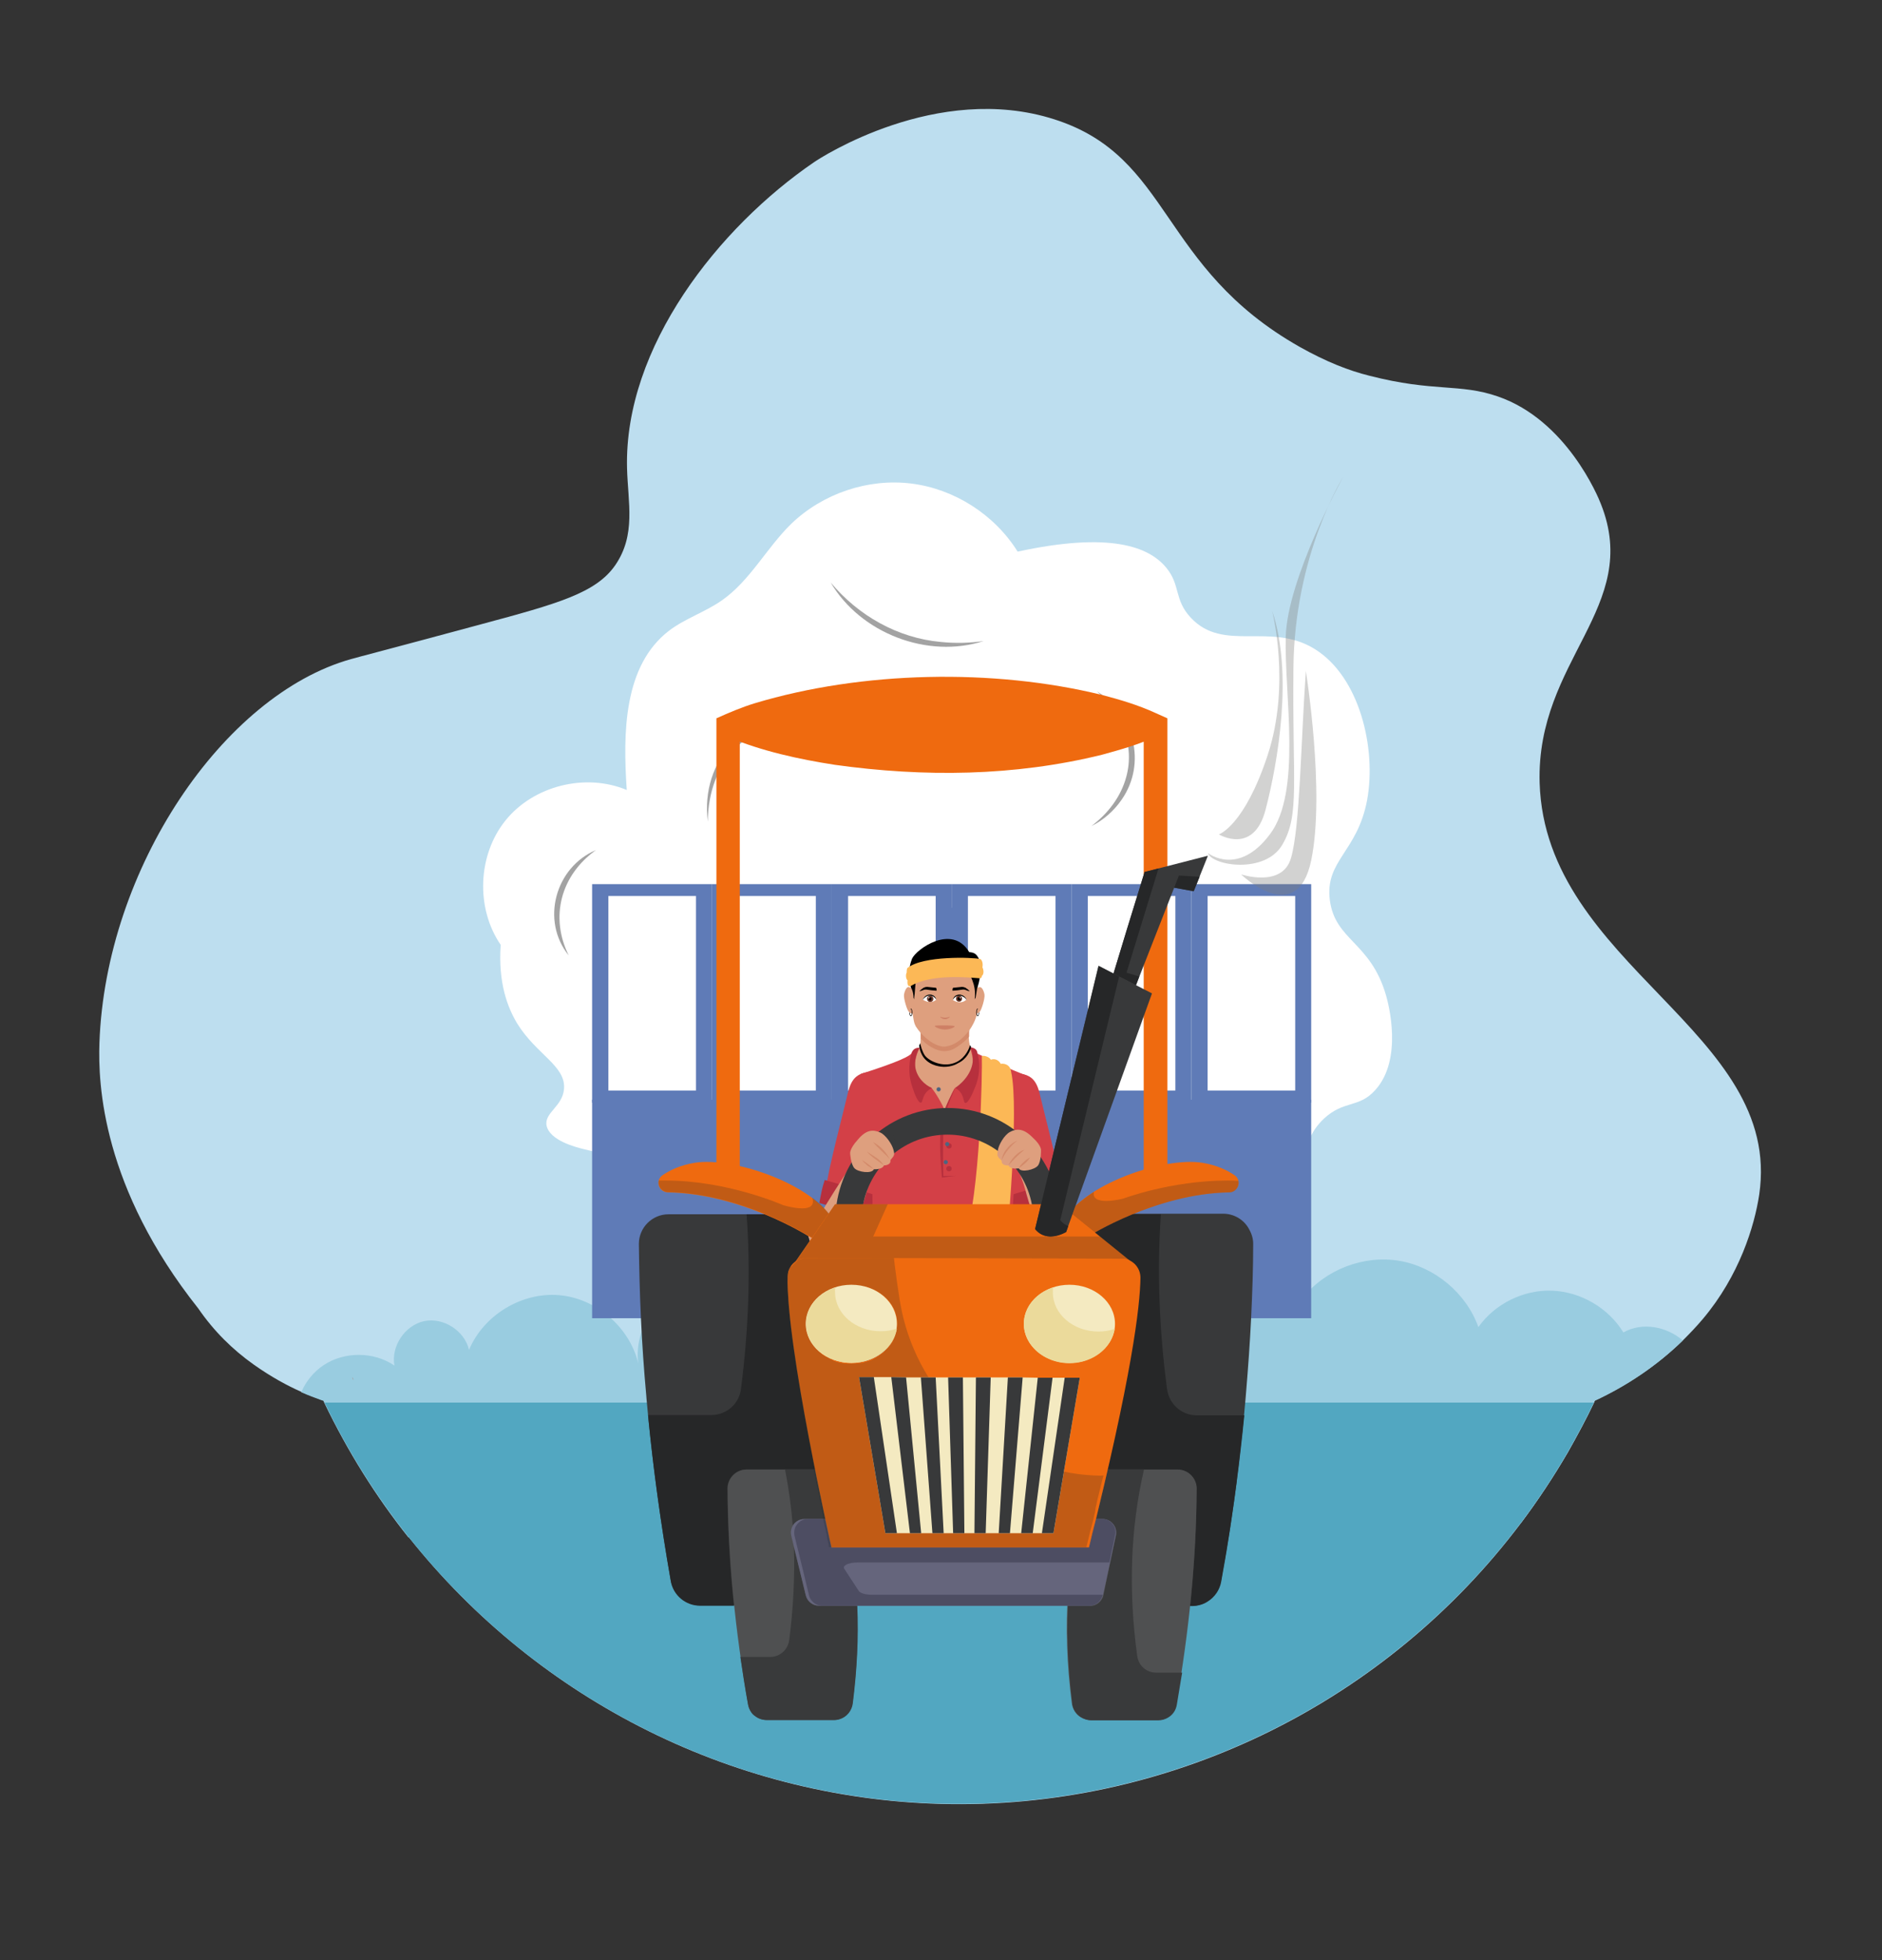 <?xml version="1.0" encoding="utf-8"?>
<!-- Generator: Adobe Illustrator 26.0.1, SVG Export Plug-In . SVG Version: 6.00 Build 0)  -->
<svg version="1.1" id="Layer_1" xmlns="http://www.w3.org/2000/svg" xmlns:xlink="http://www.w3.org/1999/xlink" x="0px" y="0px"
	 viewBox="0 0 636 662" style="enable-background:new 0 0 636 662;" xml:space="preserve">
<rect x="0" y="0" width="636" height="662" fill="#333333" stroke="none"/>
<style type="text/css">
	.st0{fill:#BDDEEF;}
	.st1{fill:#99CCE0;}
	.st2{fill:#52A7C1;}
	.st3{fill:#A3A3A3;}
	.st4{fill:#FFFFFF;}
	.st5{fill:#5F7BB7;}
	.st6{fill:#DE9F7E;}
	.st7{fill:#D38A6A;}
	.st8{fill:#D34047;}
	.st9{fill:#B7303D;}
	.st10{fill:#CE8065;}
	.st11{fill:#6B3628;}
	.st12{fill:#FCB856;}
	.st13{fill:#999999;}
	.st14{fill:none;}
	.st15{fill:#38393A;}
	.st16{fill:#262728;}
	.st17{fill:#828282;}
	.st18{fill:#EF6A0F;}
	.st19{opacity:0.23;fill:#262728;}
	.st20{fill:#4F5051;}
	.st21{fill:#393A3B;}
	.st22{fill:#65657C;}
	.st23{fill:#272829;}
	.st24{fill:#4D4D62;}
	.st25{fill:#19191A;}
	.st26{fill:#242463;}
	.st27{fill:#37374A;}
	.st28{fill:#F4EAC1;}
	.st29{fill:#1C1C65;}
	.st30{fill:#EBDA9B;}
	.st31{fill:#CFBCA9;}
	.st32{fill:#BFA892;}
	.st33{fill:#35357D;}
	.st34{fill:#C7B29E;}
	.st35{fill:#2F3031;}
	.st36{opacity:0.35;fill:#7F7F7D;}
	.st37{fill:#4C6580;}
</style>
<g>
	<g>
		<g>
			<path class="st0" d="M594.5,403.5c-1.6,10.6-6.7,27.3-19,41.9c-2.1,2.5-4.4,4.9-6.7,7.2c-8.7,8.5-19,15.4-29.8,20.4
				c-0.1,0.2-0.2,0.4-0.3,0.7c-2.7,5.7-5.7,11.2-8.8,16.7c-4.9,8.4-10.2,16.4-16,24.1c-45,59.7-116.3,95.7-192.5,94.8
				c-72.2-0.9-139.3-34.8-183.3-90.2c-11-13.8-20.5-29-28.4-45.4c-0.1-0.2-0.2-0.4-0.3-0.7c-0.3-0.1-0.6-0.2-0.9-0.3
				c-1.9-0.7-4.1-1.5-6.6-2.6c-4.8-2.1-10.3-5.1-16.1-9.2c-7.2-5.1-13.5-11.3-18.8-19c-32.4-40.8-33.9-75.6-33.4-89.7
				c2.1-58.9,41.9-117.5,85-129.6c2.8-0.8,11.5-3,44.1-11.8c25.7-6.9,38.7-10.5,45.2-19.9c7.1-10.3,4.3-21.1,4-32.8
				c-1-40.9,30.9-81.3,63.3-103.4c1.9-1.3,41.4-27.1,81.1-14.4c39.8,12.7,35.2,49.9,83,76.9c8.9,5,16.6,8,23.5,9.7
				c21.8,5.6,30.4,2.5,43.4,7c23.2,8,33.9,33.9,34.8,36.3c13.9,34.9-21.9,52.6-20.7,94.2C522.2,326.3,602.7,348.2,594.5,403.5z"/>
			<g>
				<path class="st1" d="M568.7,452.7c-8.7,8.5-19,15.4-29.8,20.4c-0.1,0.2-0.2,0.4-0.3,0.7c-2.7,5.7-5.7,11.2-8.8,16.7
					c-4.9,8.4-10.2,16.4-16,24.1c-17.4,2.9-35.5,3.1-53.2,3.2c-107.5,0.5-215,0.9-322.6,1.4c-11-13.8-20.5-29-28.4-45.4
					c-0.1-0.2-0.2-0.4-0.3-0.7c-0.3-0.1-0.6-0.2-0.9-0.3c-1.9-0.7-4.1-1.5-6.6-2.6c1.6-3.7,4.2-6.9,7.5-9.1c7-4.7,17-4.7,24,0.1
					c-1.2-6.5,3.5-13.6,10-15c6.5-1.4,13.7,3.2,15.2,9.7c4.9-11.7,17.7-19.5,30.3-18.5c12.6,1,24,10.8,26.9,23.1
					c-1.9-14,10.1-28.1,24.2-29c14.1-0.9,27.6,11.1,28.8,25.2c4.1-10.4,13.7-18.4,24.6-20.5c10.9-2.1,22.9,1.7,30.5,9.8
					c2.6-11.8,12.8-21.5,24.6-23.7s24.8,3.3,31.5,13.3c4.3-12.8,17.7-21.9,31.2-21.3c13.5,0.6,26,10.9,29.1,24.1
					c7.6-9.6,20.6-14.6,32.6-12.6s22.7,10.9,26.8,22.4c5.6-7.9,15.3-12.7,25-12.3c9.7,0.4,19,5.9,24,14.1
					C555,446.4,563.2,448,568.7,452.7z"/>
			</g>
			<g>
				<path class="st2" d="M538.6,473.7c-2.7,5.7-5.7,11.2-8.8,16.7C487,564.3,407.3,610.2,321.3,609.2
					c-90.2-1.1-172.5-53.8-211.6-135.5H538.6z"/>
			</g>
			<g>
				<g>
					<path class="st3" d="M119,465c0.2,0.3,0.3,0.6,0.5,0.9c-0.1,0-0.2,0-0.3,0L119,465z"/>
				</g>
				<g>
					<g>
						<path class="st4" d="M190.6,367.8c0.7-7.8-9.3-11.6-15.8-22.1c-3.2-5.3-6.5-13.6-5.6-26.6c-8.5-12.4-7.8-30.4,1.7-42.1
							c9.5-11.7,27-16,40.9-10.2c-1.3-19.3-1.1-42,14.3-53.8c5.4-4.1,12.2-6.3,17.8-10.2c9.6-6.7,15.1-17.7,23.5-25.9
							c10.6-10.2,25.9-15.4,40.5-13.6s28.2,10.5,36,23c31.4-6.8,44.4-1.6,50.2,5.4c4.9,5.9,2.6,10.8,8.3,16.9
							c11.1,11.9,26.9,1.3,41.9,10.6c15.2,9.4,20.9,33.6,17.7,51c-3.3,17.6-14.3,20.4-12.6,33.8c1.8,13.7,13.8,14.1,19,32.2
							c0.7,2.4,5.9,21.5-3.7,32c-5.5,6.1-10.5,3.3-17.3,9.6c-8.9,8.4-5.4,18.1-10.9,27.1c-8.5,13.9-31.3,13.8-45.3,14.8
							c-26.5,1.9-51.5-12.3-78-15c-13.4-1.4-26.9,0.3-40.4-0.1c-10.6-0.3-32.3-5.8-75.1-16.4c-3.4-0.8-12-3.1-13-8.1
							C183.9,375.8,190.1,373.7,190.6,367.8z"/>
					</g>
					<g>
						<rect x="200.1" y="371.4" class="st5" width="243" height="73.8"/>
						<path class="st5" d="M200.1,298.6v73.8h40.5v-73.8H200.1z M205.6,302.6h29.6v65.7h-29.6V302.6z"/>
						<path class="st5" d="M240.6,298.6v73.8h40.5v-73.8H240.6z M246.1,302.6h29.6v65.7h-29.6V302.6z"/>
						<path class="st5" d="M321,342c-0.2,0-0.4,0-0.6,0c-0.2,0-0.4,0-0.6,0c-1.4-0.1-2.6-0.3-3.6-0.5V353c0.3,0.1,0.7,0.2,1,0.3
							c0.3,0.1,0.7,0.2,1,0.2c0.2,0.1,0.5,0.1,0.7,0.1c0.2,0,0.4,0.1,0.6,0.1c0.4,0.1,0.9,0.1,1.4,0.1c0.2,0,0.5,0,0.7,0V342
							C321.4,342,321.2,342,321,342z M316.2,357.9v10.4h-12.3c0,0,0,0.1,0,0.1c0.1,0.3,0.2,0.6,0.2,0.9c0.1,0.3,0.2,0.6,0.2,0.9
							c0.1,0.3,0.1,0.6,0.2,0.9c0,0.1,0,0.1,0,0.2c0.1,0.3,0.1,0.6,0.2,1h9.8l0.2-1h4.2c0.1,0.3,0.1,0.6,0.2,1h2
							c0.1-0.3,0.2-0.7,0.3-1h0.1v-13.5L316.2,357.9z M321,342c-0.2,0-0.4,0-0.6,0c-0.2,0-0.4,0-0.6,0c-1.4-0.1-2.6-0.3-3.6-0.5v27
							h-12.3c0,0,0,0.1,0,0.1c0.1,0.3,0.2,0.6,0.2,0.9c0.1,0.3,0.2,0.6,0.2,0.9c0.1,0.3,0.1,0.6,0.2,0.9c0,0.1,0,0.1,0,0.2
							c0.1,0.3,0.1,0.6,0.2,1h9.8l0.2-1h4.2c0.1,0.3,0.1,0.6,0.2,1h2c0.1-0.3,0.2-0.7,0.3-1h0.1V342C321.4,342,321.2,342,321,342z
							 M281.1,298.6v73.8h40.5v-73.8H281.1z M316.2,368.3h-29.6v-65.7h29.6V368.3z"/>
						<path class="st5" d="M326.8,306.9L326.8,306.9c-0.1-0.1-0.1-0.2-0.2-0.3c-0.1-0.1-0.1-0.2-0.1-0.3c0-0.1,0-0.1-0.1-0.2
							c0-0.1,0-0.1-0.1-0.2c0,0.1,0,0.3-0.1,0.4c0,0.1-0.1,0.3-0.2,0.4c0,0.1-0.1,0.1-0.2,0.2c0,0.1-0.1,0.1-0.1,0.1
							c-0.3,0.3-0.7,0.5-1.2,0.5c-0.9-0.1-1.7-0.9-1.9-1.8c-0.2,0.2-0.4,0.4-0.7,0.6c-0.2,0.1-0.3,0.3-0.5,0.4v51l5.4,0v-50.7
							C327,307.1,326.9,307,326.8,306.9z M326.8,306.9L326.8,306.9c-0.1-0.1-0.1-0.2-0.2-0.3c-0.1-0.1-0.1-0.2-0.1-0.3
							c0-0.1,0-0.1-0.1-0.2c0-0.1,0-0.1-0.1-0.2c0,0.1,0,0.3-0.1,0.4c0,0.1-0.1,0.3-0.2,0.4c0,0.1-0.1,0.1-0.2,0.2
							c0,0.1-0.1,0.1-0.1,0.1c-0.3,0.3-0.7,0.5-1.2,0.5c-0.9-0.1-1.7-0.9-1.9-1.8c-0.2,0.2-0.4,0.4-0.7,0.6
							c-0.2,0.1-0.3,0.3-0.5,0.4v51l5.4,0v-50.7C327,307.1,326.9,307,326.8,306.9z M321.6,298.6v73.8h40.5v-73.8H321.6z
							 M327.1,302.6h29.6v65.7h-29.6V302.6z"/>
						<path class="st5" d="M362.1,298.6v73.8h40.5v-73.8H362.1z M367.6,302.6h29.6v65.7h-29.6V302.6z"/>
						<path class="st5" d="M402.6,298.6v73.8h40.5v-73.8H402.6z M408.1,302.6h29.6v65.7h-29.6V302.6z"/>
					</g>
					<g>
						<g>
							<g>
								<g>
									<path class="st6" d="M343.2,377.5c-0.1,3.3-0.1,6.7-0.4,10c-0.2,2-0.4,3.9-1,5.8c-0.6,1.9-1.8,3.5-2.5,5.4
										c-0.6,1.7-1,3.4-1.2,5.2c-0.2,1.3-0.2,2.5-0.2,3.8h-38.4c0.2-2.4,0.1-4.8-0.5-7.2c-0.6-2.3-1.9-4.2-2.7-6.4
										c-1.1-3.2-1-6.5-1.4-9.8c-0.4-3.5-0.7-7-0.9-10.6c-0.1-2.3,0.2-5.6,0.4-7.9c0-0.7,0-2.8,0.9-3.1c5.6-1,15.2-8.4,15.2-8.4
										c0.4-0.9,0.6-2,0.6-3.2c0-0.5,0-1,0-1.5c0-1.1-0.1-2.2-0.1-3.1c2.6,1.4,5.8,1.8,8.7,1.8c2.6,0,5.3-0.4,7.8-1.2
										c0,0.6-0.1,1.3-0.1,2c0,0.5,0,1,0,1.5c0.1,1.7,0.4,3.3,1.1,4.6c0.2,0.2,0.4,0.4,0.5,0.5c3.5,1.9,9.2,6.1,13.8,7
										c0.5,1.2,0.2,3.1,0.3,4.4C343.2,370.3,343.2,374.4,343.2,377.5z"/>
									<path class="st7" d="M327.5,349.2c0,0.3,0,0.6,0,0.9c-0.6,0.7-1.5,1.6-2.7,2.5c-1.5,1.1-3.1,2.3-5.3,2.4
										c-2.1,0.1-3.8-0.8-5-1.5c-1.6-0.9-2.6-2-3.3-2.7c0-0.3,0-0.7,0-1c0-1.1,0-2.1-0.1-3.1c2.6,1.4,5.8,1.8,8.7,1.8
										c2.6,0,5.3-0.4,7.8-1.2C327.5,347.9,327.5,348.6,327.5,349.2z"/>
									<path class="st6" d="M308.1,335.1c-0.3-0.9,0.3-1.2-0.8-1.7c-0.9-0.4-1.6,1.3-1.8,2.5c-0.2,1.2,1,5.3,1.7,5.9
										c0.7,0.6,1.6,0.8,1.8-0.2L308.1,335.1z"/>
									<path class="st6" d="M330.3,331.7c0.5,5,1,10.1-1.8,14.8c-0.2,0.4-1.1,1.9-2.7,3.5c-1.3,1.3-3.2,2.9-6,3.4
										c-0.5,0.1-1.1,0.1-1.6,0c-4-0.8-7.4-4.7-8.4-6.3c0,0,0,0,0,0c-0.1-0.2-0.3-0.4-0.4-0.6c-0.1-0.3-0.2-0.5-0.3-0.7
										c0,0,0,0,0,0c-0.9-2.6-1.2-9.9-1.4-14.1c-0.4-5.8,3.1-10.7,9-12.4c0.7-0.2,1.4-0.3,2.2-0.3h0c0.1,0,0.1,0,0.2,0
										c0.6,0,1.3,0.1,8.9,4.7C330.3,324.9,329.9,327.6,330.3,331.7z"/>
								</g>
								<g>
									<path class="st8" d="M279.1,401.8c0.4-5.5,6.4-28.1,7.2-31.7c0.9-4.1,2.1-7.1,6.3-7.9c2.3-0.4,4-0.6,6.2-1.2l6.5,5.6
										L295,407.9C290.6,404.7,282.7,402.8,279.1,401.8z"/>
								</g>
								<g>
									<path class="st8" d="M358.8,402.1c-0.4-5.5-6.4-28.1-7.2-31.7c-0.9-4.1-2.1-7-6.3-7.7c-2.3-0.4-4-0.7-6.3-1.3l-4.5,9.7
										l8.3,37.2L358.8,402.1z"/>
									<path class="st9" d="M341.9,403.5c5.6-1.7,11.2-3.4,16.8-5c0.4,1.3,0.8,2.6,1.1,4.1c0.3,1.3,0.5,2.6,0.7,3.7
										c-5.7,1.7-11.4,3.3-17,5c-0.4-0.9-0.8-1.9-1.1-3.2C341.9,406.3,341.8,404.7,341.9,403.5z"/>
								</g>
								<path class="st9" d="M295.5,403.5c-5.6-1.7-11.2-3.4-16.8-5c-0.4,1.3-0.8,2.6-1.1,4.1c-0.3,1.3-0.5,2.6-0.7,3.7
									c5.7,1.7,11.4,3.3,17,5c0.4-0.9,0.8-1.9,1.1-3.2C295.4,406.3,295.5,404.7,295.5,403.5z"/>
								<path class="st8" d="M290.9,362.7c12.9-4.1,16.8-6.1,17.2-7.1c0.1-0.2,0.4-1,1.1-1.4c0.5-0.3,1.5-0.3,1.5-0.3
									c-2.4,5.4-2.6,10.9,3.9,13.4c0.7,0.3,4.5,6.5,4.7,8.1c0,0,2.7-7.7,3.5-8c7.1-2.6,6.6-8.8,5-13.6c0.3,0,0.7,0.1,1.2,0.5
									c0.2,0.1,0.6,0.4,0.9,0.9c0.2,0.2,0.2,0.5,0.3,0.6c5.9,2.8,10.4,4.9,12.1,5.6c1.6,0.6,3.1,1.3,4.7,1.9c0,0.3,0,0.8,0,1.4
									c0.1,7.5-1.4,11.9-2.6,20.8c-0.8,5.9-1.7,12.8-2.4,26.7c-0.1,1.3-0.2,3.9,0,7.2c0.3,4.4,1.2,7.6,1.4,8.8
									c0.7,5.8,3.8,20.7,3.9,22.8c-7.1,2.5-18.1,5.3-31.7,5c-10.1-0.2-18.6-2.1-24.7-4c1.5-11.4,2.6-19.2,3-22
									c0.1-0.6,0.4-2.6,0.7-5.3c0.1-0.8,0.1-1.7,0.2-2.6c0.2-3.6,0.1-5.6,0.1-11c-0.1-8.2-0.1-7.7,0-10.9
									c0.3-6.5-1.8-14.7-1.8-14.7C292.3,381.2,291.2,374.3,290.9,362.7z"/>
								<g>
									<path d="M319.1,360.3c-0.7,0-4.7-0.1-7-3.2c-0.5-0.7-0.8-1.4-1-1.9c-0.2-0.6-0.3-1.1-0.4-1.5c0,0,0,0,0-0.1
										c0-0.1-0.2-0.5,0.1-0.9c0-0.1,0.1-0.2,0.2-0.3c0,0.2,0.1,0.5,0.2,0.9c0,0,0.4,1.7,1.3,3.1c1.3,1.9,6.5,4.5,10.9,2.2
										c3.1-1.6,4.2-4.8,4.4-5.6c0.1,0,0.2,0.3,0.3,0.5c0.1,0.2,0,0.5,0,0.6c-0.4,0.8-1.2,3.5-4.4,5
										C323.1,359.5,321.4,360.3,319.1,360.3z"/>
								</g>
								<g>
									<path d="M307.8,343.2c-0.3,0-0.5-0.7-0.5-1.3l0.2,0.2c0,0.7,0.2,0.9,0.3,0.9c0.1,0,0.3-0.4,0.3-1.1c0-0.7-0.2-1.1-0.3-1.1
										c-0.1-0.1-0.1-0.1,0-0.2c0.3,0,0.5,0.7,0.5,1.3C308.3,342.6,308.1,343.2,307.8,343.2z"/>
								</g>
								<path class="st6" d="M329.9,335.1c0.3-0.9,0.1-1.4,1-1.7c0.9-0.3,1.6,1.3,1.8,2.5c0.2,1.2-1,5.3-1.7,5.9s-1.6,0.8-1.8-0.2
									L329.9,335.1z"/>
								<g>
									<path d="M330.4,343.2c0.3,0,0.5-0.7,0.5-1.3l-0.2,0.2c0,0.7-0.2,0.9-0.3,0.9s-0.3-0.4-0.3-1.1c0-0.7,0.2-1.1,0.3-1.1
										c0.1-0.1,0.1-0.1,0-0.2c-0.3,0-0.5,0.7-0.5,1.3C329.9,342.6,330.1,343.2,330.4,343.2z"/>
								</g>
								<path d="M329.4,337.5c0.1-0.2,0.2-0.4,0.3-0.6c0.2-1,0.3-2,0.5-3.1c0.4-1.1,0.8-2.5,1-4.3c0.3-2.4,0.4-4.9-1-6.7
									c-1-1.4-2.6-1.1-2.7-1.3c-5.8-9.6-17.9-0.9-19.3,2.3c-0.5,1.3-1.2,3.7-1,6.5c0.1,1.3,0.4,2.5,0.7,3.3
									c0.1,0.2,0.2,0.4,0.3,0.6c0.4,1,0.5,2,0.5,2.7c0.1,0.2,0.1,0.4,0.2,0.6c0-0.4,0.1-1,0.2-1.8c0.4-4.3,0.2-5.7,1.2-6.9
									c0.3-0.3,0.7-0.8,1.5-1.2c5.6,1.4,15.5-2.9,15.8-1.8c0,0.6-0.1,1.4,0.1,2.4c0.2,1.4,0.7,2.4,0.9,2.9
									C329.2,332.7,329.7,334.5,329.4,337.5z"/>
								<g>
									<path class="st10" d="M315.9,346.5c-0.1,0.3,1.6,1.2,3.5,1.2c1.7,0,3.3-0.8,3.2-1.1c0-0.1-0.1-0.2-2.7-0.3
										C317.3,346.3,316,346.3,315.9,346.5z"/>
								</g>
								<g>
									<path class="st10" d="M317.7,343.4c0,0.1,0.7,0.8,1.7,0.8c0.9,0,1.6-0.7,1.6-0.8c0-0.1-0.6,0.3-1.6,0.3
										C318.3,343.7,317.7,343.3,317.7,343.4z"/>
								</g>
								<g>
									<path d="M310.7,334.8c0.3-0.4,0.8-0.8,1.4-1.2c0,0,0,0,0,0c0.4-0.2,0.8-0.3,1.2-0.3c1,0.1,2,0.2,3,0.3
										c0.1,0.1,0.2,0.3,0.2,0.5c0,0.2,0,0.4,0,0.5c-1.2-0.1-2.4-0.2-3.5-0.4c-0.3,0-0.5,0-0.8,0.1
										C311.7,334.5,311.2,334.7,310.7,334.8z"/>
								</g>
								<g>
									<path d="M327.7,334.8c-0.3-0.4-0.8-0.8-1.4-1.2c0,0,0,0,0,0c-0.4-0.2-0.8-0.3-1.2-0.3c-1,0.1-2,0.2-3,0.3
										c-0.1,0.1-0.2,0.3-0.2,0.5c0,0.2,0,0.4,0,0.5c1.2-0.1,2.4-0.2,3.5-0.4c0.3,0,0.5,0,0.8,0.1
										C326.7,334.5,327.2,334.7,327.7,334.8z"/>
								</g>
							</g>
							<g>
								<path class="st4" d="M316.4,337.6c-0.1-0.2-0.5-1.2-1.6-1.5c-1.1-0.3-2.4,0.3-3,1.4c0.2,0.2,1,0.8,2.2,0.9
									C315.4,338.5,316.2,337.8,316.4,337.6z"/>
								<path class="st11" d="M315.4,337.2c0.1,0.6-0.3,1.1-0.9,1.2c-0.6,0.1-1.1-0.3-1.2-0.9c-0.1-0.6,0.3-1.1,0.9-1.2
									C314.8,336.2,315.3,336.6,315.4,337.2z"/>
								<path d="M316.4,337.6c-0.8-1.3-2.3-1.8-3.6-0.9c-0.4,0.3-0.7,0.6-1,1c0.1-0.2,0.2-0.5,0.4-0.7
									C313.4,335.3,315.9,335.6,316.4,337.6L316.4,337.6z"/>
								<path d="M314.8,337.3c0,0.3-0.2,0.5-0.4,0.6c-0.3,0-0.5-0.2-0.6-0.4c0-0.3,0.2-0.5,0.4-0.6
									C314.5,336.8,314.8,337,314.8,337.3z"/>
								<path class="st4" d="M314.1,337c0,0.1-0.1,0.2-0.2,0.2c-0.1,0-0.2-0.1-0.2-0.2c0-0.1,0.1-0.2,0.2-0.2
									C314,336.8,314.1,336.9,314.1,337z"/>
							</g>
							<g>
								<path class="st4" d="M322,337.7c0.1-0.2,0.5-1.2,1.6-1.5c1.1-0.3,2.4,0.2,3,1.4c-0.2,0.2-1,0.9-2.2,0.9
									C323.1,338.5,322.2,337.8,322,337.7z"/>
								<path class="st11" d="M323.1,337.2c-0.1,0.6,0.4,1.1,0.9,1.1c0.6,0.1,1.1-0.4,1.1-0.9c0.1-0.6-0.4-1.1-0.9-1.1
									C323.6,336.2,323.1,336.6,323.1,337.2z"/>
								<path d="M322,337.7c0.7-1.3,2.2-1.9,3.6-1c0.4,0.2,0.8,0.6,1.1,1c-0.1-0.2-0.2-0.4-0.4-0.7C325,335.3,322.5,335.6,322,337.7
									L322,337.7z"/>
								<path d="M323.6,337.3c0,0.3,0.2,0.5,0.5,0.6c0.3,0,0.5-0.2,0.6-0.5c0-0.3-0.2-0.5-0.5-0.6
									C323.9,336.8,323.6,337,323.6,337.3z"/>
								<path class="st4" d="M324.3,337c0,0.1,0.1,0.2,0.2,0.2c0.1,0,0.2-0.1,0.2-0.2c0-0.1-0.1-0.2-0.2-0.2
									C324.4,336.8,324.3,336.9,324.3,337z"/>
							</g>
							<path id="XMLID_00000110431966520572029160000003686028818587635643_" class="st12" d="M306.7,326.9c5.2-4.2,22.1-3.6,24.6-3
								c0.4,0.2,1,1.2,0.7,2.8c0.5,1,0.5,2.4-0.2,2.9c0,0,0,0,0,0.1c0,0.4-0.3,0.7-0.7,0.7c-2.9-0.2-16.2-1.7-23.3,2.6
								c-0.3,0.2-0.7,0.1-0.9-0.2c-0.2-0.3-0.3-0.9-0.2-1.7c-0.7-0.6-0.6-2.2-0.3-2.6C306.4,327.7,306.5,327,306.7,326.9z"/>
							<path class="st12" d="M341.7,362c-0.3-2.7-2.7-2.9-3.5-2.7c-0.7-1.3-2-1.9-3.4-1.4c-0.3-0.9-2.4-1.6-3-1.2
								c0.2,4.4-0.5,46.7-5.9,62.3c-0.3,1.4,10.1,5.9,13.9,3.2C340.3,420.3,344.5,374.2,341.7,362z"/>
							<path class="st8" d="M292.5,441.1c-0.8,6.9-1.8,14-3,21.3c-0.5,3.1-1,6.1-1.5,9.2c6.7,2.5,16.5,5.3,28.6,5.9
								c14.8,0.7,26.7-2.3,34.1-4.8c-0.6-4.8-1.3-9.7-2.1-14.8c-0.8-5.2-1.7-10.2-2.6-15.2c-4.6,2.5-17.4,8.5-33.7,6
								C303.4,447.2,296.6,443.7,292.5,441.1z"/>
							<path class="st9" d="M314.9,367.5c-0.5,0.2-1.1,0.6-1.8,1.3c-1.5,1.7-1.2,3.5-1.9,3.6c-0.9,0.2-2.2-3.1-2.8-5
								c-0.5-1.5-1.2-3.8-1.1-7c0.1-2,0.4-3.7,0.8-4.8c0.1-0.2,0.3-0.9,1-1.3c0.8-0.5,1.6-0.4,1.7-0.4c-0.4,0.5-2.1,3.3-1.4,7
								C310.4,365.4,314.5,367.3,314.9,367.5z"/>
							<path class="st9" d="M322.8,367.4c0.5,0.3,1.1,0.7,1.7,1.4c1.4,1.8,1,3.5,1.7,3.7c0.9,0.2,2.4-3,3.1-4.8
								c0.6-1.4,1.5-3.7,1.6-6.9c0.1-1.5-0.1-2.8-0.3-3.8c-0.1-0.5-0.2-0.9-0.2-1c-0.1-0.4-0.2-0.9-0.3-1.1
								c-0.4-0.8-1.4-1.1-2.1-1.2c0.4,1,0.8,2.3,0.8,3.9C328.7,363.3,323.6,366.9,322.8,367.4z"/>
							<g>
								<path class="st9" d="M322.8,367.4c-1.6,3.7-3.3,7.5-3.7,11.6c-0.6,6.1-0.4,12.3-0.3,18.4c0,0-0.3-0.2-0.3-0.2
									c1.5,0,3-0.1,4.5-0.1c-1.6,0.2-3.1,0.4-4.7,0.6c-0.6-7.3-1.2-14.7,0.5-21.9C319.9,372.9,321.2,370.1,322.8,367.4
									L322.8,367.4z"/>
							</g>
							<circle class="st9" cx="321" cy="378.1" r="0.9"/>
							<circle class="st9" cx="320.7" cy="387" r="0.9"/>
							<circle class="st9" cx="320.7" cy="394.7" r="0.9"/>
						</g>
						<path class="st6" d="M298.1,389c-0.1,0.8-3.7,7.6-5,12.5c-1.3,4.9-4,14.9-10.3,21.2c-4,2.4-9.9-3.5-10.1-4.9
							c2.1-4.1,15.5-26.1,20.9-32.5C294.6,384.5,299.1,386.5,298.1,389z"/>
						<path class="st6" d="M341.4,389c0.1,0.8,3.7,7.6,5,12.5s4,14.9,10.3,21.2c4,2.4,9.9-3.5,10.1-4.9
							c-2.1-4.1-15.5-26.1-20.9-32.5C344.8,384.5,340.3,386.5,341.4,389z"/>
					</g>
					<g>
						<path class="st13" d="M383.9,332.7L383.9,332.7l0.7-1.8L383.9,332.7z"/>
						<polygon class="st13" points="405.4,296.1 403.4,301 396.8,299.8 403.4,301 405.4,296.1 405.4,296.1 						"/>
						<path class="st14" d="M356.1,387.2c-0.2,0-0.3,0.1-0.5,0.1C355.8,387.3,355.9,387.2,356.1,387.2
							C356.1,387.2,356.1,387.2,356.1,387.2"/>
						<path class="st15" d="M284.3,507.2c-0.1,1.9-0.2,3.9-0.3,5.8c-0.2,3.2-0.5,6.3-0.8,9.5c-0.3,3.6-0.8,7.3-1.2,10.9
							c-0.5,4.1-3.4,7.3-7.1,8.4h0c-0.9,0.3-1.8,0.4-2.8,0.4h-35.4c-2.7,0-5.2-1.1-7.1-2.9c-0.6-0.6-1.1-1.3-1.6-2
							c-0.3-0.5-0.5-1-0.8-1.6c-0.2-0.6-0.4-1.1-0.5-1.7c-3.6-20.6-6.4-41.1-8.2-61.4c0-0.4-0.1-0.9-0.1-1.3
							c-0.8-8.7-1.4-17.4-1.8-26.1c-0.4-8.4-0.6-16.8-0.7-25.1c0-5.5,4.5-10,10-10h37.5c4.4,0,8.3,2.9,9.6,7.1c0,0.1,0,0.2,0.1,0.2
							h0v0c0.1,0.2,0.1,0.5,0.2,0.7c0.1,0.3,0.2,0.7,0.3,1v0h0c0.6,1.9,1.2,3.8,1.7,5.7l0,0c0.5,1.9,1,3.7,1.5,5.6c0,0,0,0.1,0,0.1
							c0.4,1.6,0.8,3.1,1.2,4.7c0.1,0.5,0.2,0.9,0.3,1.4c0,0,0,0,0,0c0.6,2.8,1.2,5.7,1.8,8.5c0.9,4.7,1.6,9.5,2.3,14.3v0
							c0.5,4.2,1,8.3,1.3,12.6c0,0.2,0,0.3,0,0.5C284.6,483.9,284.8,495.5,284.3,507.2z"/>
						<path class="st15" d="M423.5,420.1c0,8.3-0.3,16.7-0.7,25.1c-0.4,8.3-1,16.6-1.7,25l-0.2,2.4c-0.2,1.8-0.3,3.6-0.5,5.4
							c0,0.3-0.1,0.6-0.1,0.9c-0.3,3.1-0.6,6.3-1,9.4c-0.2,1.5-0.3,3-0.5,4.6c-0.1,1.1-0.3,2.2-0.4,3.4c-0.2,1.4-0.4,2.8-0.5,4.2
							c-0.5,4.1-1.1,8.1-1.7,12.2c-0.3,2.3-0.7,4.7-1.1,7c-0.4,2.4-0.8,4.8-1.2,7.2c0,0.1,0,0.3-0.1,0.4c-0.4,2.3-0.8,4.5-1.2,6.8v0
							c-0.1,0.3-0.1,0.5-0.2,0.8c0,0,0,0.1,0,0.1c-0.1,0.3-0.2,0.5-0.3,0.8c0,0,0,0,0,0c-0.1,0.2-0.2,0.4-0.3,0.6
							c0,0.1-0.1,0.2-0.1,0.3c-0.1,0.2-0.2,0.4-0.4,0.7c-0.1,0.2-0.3,0.5-0.5,0.7c-0.2,0.2-0.3,0.5-0.5,0.7c0,0,0,0,0,0
							c-0.2,0.2-0.3,0.4-0.5,0.6c-0.1,0.1-0.1,0.1-0.2,0.2c-0.1,0.2-0.3,0.3-0.5,0.4c-0.4,0.3-0.8,0.6-1.2,0.8
							c-0.3,0.2-0.7,0.4-1,0.6c-0.1,0.1-0.2,0.1-0.4,0.2c-0.5,0.2-1.1,0.4-1.7,0.5c-0.1,0-0.2,0.1-0.3,0.1c-0.2,0-0.3,0.1-0.5,0.1
							c-0.2,0-0.4,0.1-0.6,0.1c-0.2,0-0.5,0-0.7,0h-35.4c-2.5,0-4.8-0.9-6.6-2.5c-0.4-0.4-0.8-0.8-1.1-1.2c-1.2-1.4-2-3.2-2.2-5.2
							c-0.2-1.9-0.5-3.9-0.7-5.8c-0.2-1.7-0.4-3.4-0.5-5.1c-0.2-1.6-0.3-3.2-0.4-4.8c-0.1-1.6-0.2-3.2-0.4-4.8
							c-0.3-4.5-0.5-9-0.6-13.4c0-1.3,0-2.5,0-3.8c-0.1-7.8,0.2-15.6,0.8-23.2c0-0.4,0.1-0.8,0.1-1.2c0.2-2.1,0.4-4.1,0.6-6.2
							c0.2-1.8,0.4-3.6,0.6-5.5v0c0.6-4.9,1.4-9.8,2.3-14.6c0-0.1,0-0.3,0.1-0.4c0.3-1.5,0.6-3,0.9-4.5c0.4-2.1,0.9-4.3,1.4-6.4
							c0.7-3,1.5-5.9,2.3-8.9c0.6-2.2,1.3-4.5,2-6.7c0.1-0.2,0.2-0.5,0.2-0.8c0,0,0,0,0,0c0-0.1,0.1-0.3,0.1-0.4
							c0.3-1,0.8-1.9,1.4-2.8c1.8-2.6,4.9-4.3,8.2-4.3h37.5c3.9,0,7.3,2.2,8.9,5.4C423.1,416.9,423.5,418.5,423.5,420.1z"/>
						<path class="st13" d="M258.5,410.1h-6.2c0,0,0,0,0,0L258.5,410.1C258.5,410.1,258.5,410.1,258.5,410.1L258.5,410.1z"/>
						<path class="st16" d="M258.5,410.1h-6.2c1.4,19.1,0.7,38.8-1.9,59c-0.6,5-4.9,8.8-10,8.8h-21.4c1.8,18.6,4.4,37.3,7.7,56.1
							c0.8,4.8,5,8.3,9.9,8.3H248c-1.4-13.3-2.1-26.5-2.2-39.6c0-3.5,2.9-6.4,6.4-6.4h23.2c-4.4-21.9-9.7-51.6-9.2-65.4
							c0-0.4,0.1-0.8,0.1-1.1c0.3-1.6,1.3-3,2.6-3.9l4.7-6.8c-0.2-0.6-0.4-1.1-0.5-1.7C272.4,417,266.8,413.5,258.5,410.1
							L258.5,410.1z"/>
						<path class="st13" d="M382.7,410.1C382.7,410.1,382.7,410.1,382.7,410.1l9.7,0c0,0,0,0,0,0H382.7z"/>
						<path class="st17" d="M413.8,527.3c-0.4,2.3-0.8,4.5-1.2,6.8c-0.5,2.9-2.2,5.3-4.6,6.8c2.4-1.5,4.1-3.9,4.6-6.7
							C413,531.8,413.4,529.5,413.8,527.3L413.8,527.3L413.8,527.3z"/>
						<path class="st16" d="M392.3,410.1h-9.7c-5.8,2.4-10.2,4.8-12.7,6.2l11.6,9.4c2.2,1,3.7,3.2,3.7,5.8c-0.1,8-2,25.9-11,64.9
							H398c3.5,0,6.4,2.9,6.4,6.4c-0.1,13.1-0.8,26.3-2.2,39.6h0.6c1.9,0,3.8-0.5,5.3-1.5c2.4-1.5,4.1-3.9,4.6-6.8
							c0.4-2.3,0.8-4.5,1.2-6.8c0.2-1.2,0.4-2.3,0.6-3.5c2.5-15.3,4.5-30.6,6-45.8h-16.1c-5.1,0-9.3-3.8-10-8.8
							C391.7,448.9,391,429.2,392.3,410.1L392.3,410.1z"/>
						<path class="st18" d="M367.9,417.5c0,0,22.7-14.4,47.5-14.8c3.1-0.1,4.4-4,1.8-5.8c-2.5-1.7-6-3.4-10.9-4.2
							c-13.1-2.1-40.5,7.4-46.9,19.8C352.9,424.9,367.9,417.5,367.9,417.5L367.9,417.5z"/>
						<path class="st19" d="M414.8,398.7c-19,0-35.2,6.1-35.2,6.1s-3.1,0.8-5.8,0.8c-2.5,0-4.7-0.7-4.1-3.1
							c-2.3,1.5-4.4,3.1-6.2,4.7l-1.1,3l7.6,6.1c6.1-3.5,25.1-13.3,45.4-13.6c2.2,0,3.5-2.1,3.1-3.9
							C417.3,398.7,416,398.7,414.8,398.7L414.8,398.7z"/>
						<path class="st18" d="M273.2,417.5c0,0-22.7-14.4-47.5-14.8c-3.1-0.1-4.4-4-1.8-5.8c2.5-1.7,6-3.4,10.9-4.2
							c13.1-2.1,40.5,7.4,46.9,19.8C288.2,424.9,273.2,417.5,273.2,417.5L273.2,417.5z"/>
						<path class="st13" d="M222.6,398.9c-0.2,1.2,0.3,2.6,1.5,3.3C222.9,401.5,222.4,400.1,222.6,398.9L222.6,398.9z"/>
						<path class="st19" d="M225,398.7c-0.8,0-1.6,0-2.4,0c0,0,0,0.1,0,0.1c-0.2,1.2,0.3,2.6,1.5,3.3c0.5,0.3,1,0.5,1.7,0.5
							c24.8,0.4,47.5,14.8,47.5,14.8s0.5,0.2,1.2,0.6l5.6-8.2c-1.5-1.9-3.4-3.7-5.6-5.3c0.9,2.8-1,3.6-3.4,3.6
							c-2.9,0-6.5-1.1-6.5-1.1S246,398.7,225,398.7L225,398.7z"/>
						<path class="st20" d="M391.2,580.9h-22.6c-3.3,0-6-2.4-6.4-5.7c-3.4-26.3-1.7-51.2,5.7-74.4c0.9-2.7,3.3-4.5,6.1-4.5h24
							c3.5,0,6.4,2.9,6.4,6.4c-0.1,24-2.6,48.3-6.9,72.9C397,578.7,394.3,580.9,391.2,580.9L391.2,580.9z"/>
						<path class="st20" d="M259.1,580.9h22.6c3.3,0,6-2.4,6.4-5.7c3.4-26.3,1.7-51.2-5.7-74.4c-0.9-2.7-3.3-4.5-6.1-4.5h-24
							c-3.5,0-6.4,2.9-6.4,6.4c0.1,24,2.6,48.3,6.9,72.9C253.3,578.7,256,580.9,259.1,580.9L259.1,580.9z"/>
						<path class="st17" d="M360.6,542.3L360.6,542.3c-0.3,6.2-0.2,12.5,0.2,18.8C360.4,554.8,360.4,548.5,360.6,542.3L360.6,542.3z
							"/>
						<path class="st17" d="M397.5,575.6c0,0.1,0,0.2-0.1,0.3C397.5,575.8,397.5,575.7,397.5,575.6c0.4-2.4,0.8-4.9,1.2-7.3
							C398.3,570.8,397.9,573.2,397.5,575.6z M397.3,576.3C397.3,576.3,397.3,576.3,397.3,576.3
							C397.3,576.3,397.3,576.3,397.3,576.3C397.3,576.3,397.3,576.3,397.3,576.3z"/>
						<path class="st21" d="M386.6,496.3h-12.3c-0.2,1-0.5,2.1-0.7,3.2c-1,4.3-2.1,8.7-3.2,13.5h2.2c2.9,0,5.1,2.7,4.5,5.6l-1.9,9.1
							h0l-2.3,11h0l0,0l0,0c0,0.2-0.1,0.3-0.1,0.5c-0.3,1-1,1.8-1.8,2.4c0,0,0,0,0,0c0,0,0,0,0,0c-0.7,0.5-1.6,0.8-2.5,0.8h-7.6
							c-0.3,6.2-0.2,12.5,0.2,18.8c0.3,4.7,0.7,9.4,1.3,14.1c0,0.4,0.1,0.7,0.2,1.1c0.4,1.4,1.3,2.6,2.5,3.4
							c1.1,0.7,2.3,1.2,3.7,1.2h22.6c1.2,0,2.3-0.3,3.3-0.9c1.6-0.9,2.7-2.5,3-4.4c0.5-3,1-6.1,1.5-9.1c0.1-0.6,0.2-1.1,0.3-1.7
							h-8.8c-3.3,0-6-2.4-6.4-5.7C381.3,537.2,382,516.2,386.6,496.3L386.6,496.3z"/>
						<path class="st21" d="M275.4,496.3h-10.1c1.2,6.2,2.1,12.5,2.6,18.9c0.8-1.3,2.2-2.2,3.9-2.2h7.1
							C277.9,508.5,276.7,502.8,275.4,496.3L275.4,496.3z"/>
						<path class="st17" d="M285.7,579.6C285.7,579.6,285.6,579.6,285.7,579.6C285.6,579.6,285.7,579.6,285.7,579.6
							C285.7,579.5,285.7,579.5,285.7,579.6C285.7,579.5,285.7,579.5,285.7,579.6z M288.1,575.3c0,0.2-0.1,0.3-0.1,0.5
							C288.1,575.6,288.1,575.4,288.1,575.3c0.1-0.8,0.2-1.6,0.3-2.4C288.3,573.7,288.2,574.5,288.1,575.3z M287.9,576.2
							c0-0.1,0.1-0.2,0.1-0.3c0,0,0-0.1,0-0.1C288,575.9,288,576,287.9,576.2C287.9,576.1,287.9,576.2,287.9,576.2z"/>
						<path class="st21" d="M268.3,522.5c0.3,10.2-0.2,20.7-1.6,31.4c-0.4,3.2-3.1,5.7-6.4,5.7h-10.1c0.8,5.4,1.6,10.7,2.6,16.1
							c0.2,1,0.6,1.9,1.1,2.6c0.3,0.5,0.7,0.9,1.2,1.2c1.1,0.9,2.5,1.4,4.1,1.4h22.7c0.7,0,1.3-0.1,1.9-0.3c2.3-0.7,4.1-2.8,4.4-5.4
							c1.4-11.2,2-22.2,1.5-32.9h-12.9c-1.2,0-2.3-0.4-3.1-1.2c0,0,0,0,0,0c0,0,0,0,0,0c-0.7-0.6-1.1-1.4-1.4-2.3l-2-8.3
							L268.3,522.5L268.3,522.5z"/>
						<path class="st22" d="M368.3,542.3h-91.5c-2.1,0-4-1.4-4.5-3.5l-4.9-20.1c-0.7-2.9,1.5-5.7,4.5-5.7h100.7
							c2.9,0,5.1,2.7,4.5,5.5l-4.3,20.1C372.3,540.8,370.4,542.3,368.3,542.3L368.3,542.3z"/>
						<path class="st23" d="M372.5,513h-2.2c0,0,0,0,0,0L372.5,513c2.9,0,5.1,2.7,4.5,5.6l-1.9,9.1h0l1.9-9.1
							C377.6,515.7,375.4,513,372.5,513L372.5,513z"/>
						<path class="st21" d="M267.9,515.2c-0.1,0.2-0.2,0.3-0.3,0.5C267.7,515.6,267.8,515.4,267.9,515.2L267.9,515.2L267.9,515.2z"
							/>
						<path class="st14" d="M370.8,541.6C370.8,541.6,370.8,541.6,370.8,541.6C370.8,541.6,370.8,541.6,370.8,541.6
							c-0.1,0.1-0.2,0.1-0.3,0.2c-0.1,0-0.1,0.1-0.2,0.1c-0.1,0.1-0.3,0.1-0.4,0.2 M370.9,541.5c0.1-0.1,0.2-0.1,0.3-0.2l0.5-0.5
							c0,0,0,0,0,0l0-0.1l0.2-0.2l0,0l0,0l0.2-0.2l0.1-0.1c0,0,0,0,0-0.1l0,0l0-0.1v0c0.1-0.1,0.1-0.2,0.2-0.3
							c0-0.1,0.1-0.2,0.1-0.3 M372.6,539.2L372.6,539.2c0,0.1-0.1,0.2-0.1,0.4c0,0.1-0.1,0.2-0.2,0.3v0l0,0.1l0,0c0,0,0,0,0,0
							c0,0,0,0,0,0l-0.1,0.1l-0.2,0.2l0,0l0,0l-0.2,0.2l0,0.1c0,0,0,0,0,0l-0.5,0.5c-0.1,0.1-0.2,0.2-0.3,0.2c0,0,0,0,0,0
							 M372.8,538.6L372.8,538.6L372.8,538.6L372.8,538.6L372.8,538.6L372.8,538.6 M372.8,538.7L372.8,538.7L372.8,538.7"/>
						<path class="st14" d="M274.2,541.6C274.2,541.6,274.2,541.6,274.2,541.6c-0.1,0-0.1-0.1-0.1-0.1c-0.1,0-0.1-0.1-0.2-0.1
							c-0.1-0.1-0.2-0.2-0.3-0.2c0,0,0,0,0,0 M273.2,540.6C273.1,540.6,273.1,540.6,273.2,540.6
							C273.1,540.6,273.1,540.6,273.2,540.6C273.2,540.7,273.2,540.7,273.2,540.6C273.2,540.7,273.2,540.7,273.2,540.6z M269,513.9
							C269,513.9,269,513.9,269,513.9L269,513.9c-0.1,0-0.1,0.1-0.1,0.1c0,0,0,0,0,0l0,0c0,0,0,0,0,0
							C268.9,514.1,268.9,514,269,513.9c0,0,0,0,0.1-0.1C269.1,513.9,269.1,513.9,269,513.9z M268.8,514.1L268.8,514.1
							C268.8,514.1,268.9,514.1,268.8,514.1C268.9,514.1,268.8,514.1,268.8,514.1C268.8,514.1,268.8,514.1,268.8,514.1z
							 M270.9,513.1L270.9,513.1c0.1,0,0.1,0,0.2,0L270.9,513.1z M271.8,513c-0.1,0-0.2,0-0.3,0c-0.1,0-0.1,0-0.2,0c0,0,0,0-0.1,0
							c0.1,0,0.1,0,0.2,0C271.6,513,271.7,513,271.8,513l7.1,0v0H271.8z"/>
						<path class="st24" d="M372.5,513h-2.2c-0.8,3.1-1.5,6.2-2.4,9.5h-87c0,0,0,0,0,0h0c0,0-0.8-3.6-2.1-9.5h-5.8
							c-1.7,0-3.1,0.9-3.9,2.2c-0.1,0.2-0.2,0.3-0.3,0.5c-0.4,0.9-0.5,1.9-0.3,3l2.9,11.8l2,8.3c0.2,0.9,0.7,1.7,1.4,2.3
							c0,0-1.2,0-1.2,0c0,0,1.2,0,1.2,0c0.8,0.8,1.9,1.2,3.1,1.2h90.3c0.9,0,1.8-0.3,2.5-0.8c0,0,0,0,0,0c0,0,0,0,0,0
							c0.8-0.6,1.5-1.4,1.8-2.4c0.1-0.2,0.1-0.3,0.1-0.5l0,0l0,0h-77.9c-2.1,0-4-0.5-4.5-1.3l-4.9-7.5c-0.7-1.1,1.5-2.1,4.5-2.1
							h85.1l1.9-9.1C377.6,515.7,375.4,513,372.5,513L372.5,513z"/>
						<path class="st15" d="M357.9,406.7c-2.7-18.4-18.5-32.5-37.6-32.5c-19.1,0-34.9,14.1-37.6,32.5c-0.3,1.8-0.4,3.7-0.4,5.6
							c0,9,3.1,17.2,8.3,23.7l14.2,0.9c-8.2-5.2-13.6-14.2-13.6-24.6c0-1.9,0.2-3.8,0.5-5.6c2.6-13.4,14.4-23.5,28.5-23.5
							c14.1,0,25.9,10.1,28.5,23.5c0.4,1.8,0.5,3.7,0.5,5.6c0,11.6-6.8,21.7-16.7,26.3l14.2,0.9c7.1-6.9,11.5-16.5,11.5-27.2
							C358.3,410.4,358.2,408.6,357.9,406.7L357.9,406.7z"/>
						<polygon class="st18" points="383.6,427.2 379.9,441.5 346.9,439.5 332.6,438.7 304.8,436.9 290.6,436.1 271.2,434.9 
							266.4,429.6 282.2,406.7 358.2,406.7 383.6,427.2 						"/>
						<path class="st19" d="M300,406.7h-8.2h-9.1h-0.5l-2.1,3.1l-5.6,8.2l-5.4,7.9c0.8-0.6,1.8-0.9,2.9-1c0.2,0,0.4,0,0.6,0
							c0,0,0,0,0,0l106.6,0.2c0.9,0,1.8,0.2,2.6,0.5l-10-8h-16.3c-0.1,0-0.2,0-0.3,0c-0.1,0-0.2,0-0.3,0h-59.8L300,406.7L300,406.7z
							"/>
						<path class="st18" d="M272.5,424.9l106.6,0.2c3.5,0,6.3,2.9,6.3,6.4c-0.1,9.6-2.9,33.4-17.4,91.1h-87c0,0-15.5-68.4-14.8-91.6
							C266.3,427.5,269.1,424.9,272.5,424.9L272.5,424.9z"/>
						<path class="st25" d="M269,425.9c-1.3,0.9-2.3,2.3-2.6,3.9C266.7,428.2,267.7,426.8,269,425.9L269,425.9L269,425.9z"/>
						<path class="st26" d="M271.9,424.9c-1.1,0.1-2,0.5-2.9,1l0,0C269.8,425.4,270.8,425,271.9,424.9L271.9,424.9z"/>
						<path class="st23" d="M373.6,499.5c-1,4.3-2.1,8.7-3.2,13.5h0C371.5,508.3,372.6,503.8,373.6,499.5L373.6,499.5z"/>
						<polyline class="st14" points="370.3,513 370.3,513 370.3,513 370.3,513 370.3,513 						"/>
						<path class="st27" d="M370.3,513L370.3,513c-0.8,3.1-1.5,6.2-2.4,9.5h-87c0,0,0,0,0,0h87C368.8,519.3,369.6,516.1,370.3,513
							L370.3,513z"/>
						<path class="st19" d="M369.4,498.3c-3.4-0.2-6.7-0.6-9.9-1.3c-1.4-0.3-2.8-0.6-4.1-1c-0.2-0.1-0.4-0.1-0.6-0.2
							c-1-0.3-1.9-0.6-2.9-0.9c-1.4-0.5-2.8-1-4.2-1.5c-1.4-0.6-2.8-1.2-4.2-1.8c-1.5-0.7-2.9-1.4-4.3-2.2c-1.7-1-3.4-2-5.1-3.2
							c-1.5-1.1-3-2.2-4.5-3.3c-1.4-1.1-2.8-2.3-4.1-3.5c-1.7-1.6-3.3-3.3-4.9-5c-0.5-0.6-1-1.1-1.5-1.7c-0.2-0.2-0.4-0.4-0.5-0.7
							c-0.8-1-1.5-2-2.3-3v0c-0.9-1.2-1.7-2.5-2.5-3.8c-3.8-6.1-6.7-12.8-8.5-20c-0.5-2-0.9-4.1-1.3-6.3c-0.1-0.7-0.2-1.4-0.3-2.1
							c0-0.2-0.1-0.5-0.1-0.7v0c-0.3-1.9-0.6-3.8-0.8-5.6c-0.3-1.9-0.5-3.8-0.7-5.6l-6.8,0l-1.2,0h-1.7l-8,0l-7.8,0h-1.2l-2.9,0h0
							c-0.1,0-0.2,0-0.3,0c-0.1,0-0.2,0-0.3,0c-0.2,0-0.3,0-0.5,0.1c0,0,0,0-0.1,0c-0.1,0-0.2,0-0.2,0.1c-0.1,0-0.2,0.1-0.3,0.1
							c0,0-0.1,0-0.1,0c-0.2,0.1-0.4,0.1-0.6,0.2c-0.1,0-0.2,0.1-0.3,0.1c0,0-0.1,0-0.1,0.1c0,0-0.1,0-0.1,0.1c0,0-0.1,0-0.1,0.1
							c0,0,0,0,0,0c0,0,0,0-0.1,0c0,0,0,0,0,0c0,0-0.1,0.1-0.1,0.1c0,0-0.1,0.1-0.1,0.1c0,0,0,0,0,0c0,0,0,0,0,0c0,0,0,0,0,0
							c-0.1,0-0.2,0.1-0.2,0.2c-0.1,0-0.1,0.1-0.2,0.1l-0.4,0.4c0,0,0,0-0.1,0.1c-0.1,0.1-0.1,0.1-0.2,0.2c0,0,0,0.1-0.1,0.1
							c0,0,0,0,0,0c0,0,0,0,0,0c0,0,0,0,0,0c0,0,0,0,0,0c0,0,0,0,0,0v0l-0.3,0.4L267,428c0,0,0,0,0,0c0,0,0,0,0,0.1v0l-0.1,0.3
							l-0.1,0.1c0,0.1-0.1,0.2-0.1,0.3c0,0,0,0,0,0.1c0,0,0,0,0,0c0,0,0,0,0,0.1c0,0,0,0,0,0c0,0.1-0.1,0.1-0.1,0.2v0l0,0
							c0,0.1-0.1,0.2-0.1,0.3c0,0,0,0,0,0c0,0.1,0,0.2-0.1,0.3c-0.1,0.4-0.1,0.7-0.1,1.1c0,1,0,2.2,0,3.4c0,0.1,0,0.3,0,0.4
							c0,0.1,0,0.2,0,0.3s0,0.2,0,0.4c0,0.3,0,0.6,0,0.8v0.1c0,0,0,0,0,0c0,0,0,0,0,0v0c0,0.2,0,0.4,0,0.6v0c0,0.3,0,0.5,0,0.8
							c0,0.4,0.1,0.9,0.1,1.3c0,0.1,0,0.2,0,0.4c0,0.3,0,0.6,0.1,0.9c0,0.1,0,0.1,0,0.2c0,0.2,0,0.4,0,0.6v0.1
							c0,0.3,0.1,0.6,0.1,0.9c0,0.2,0,0.4,0,0.5c0,0.3,0.1,0.7,0.1,1c0,0.3,0.1,0.5,0.1,0.8c0,0.2,0,0.5,0.1,0.8v0.1
							c0,0.1,0,0.1,0,0.2c0,0.2,0.1,0.5,0.1,0.7c0,0.1,0,0.3,0,0.4c0,0.1,0,0.1,0,0.2c0,0,0,0,0,0.1c0.1,0.5,0.1,1.1,0.2,1.6
							c0.1,0.6,0.1,1.1,0.2,1.7c0,0,0,0.1,0,0.1c0,0.1,0,0.3,0,0.5c0,0.3,0.1,0.6,0.1,0.9c0,0.1,0,0.3,0,0.4c0,0.2,0.1,0.5,0.1,0.8
							c0,0.3,0.1,0.7,0.1,1c0,0.3,0.1,0.7,0.1,1c0,0.3,0.1,0.5,0.1,0.8c0,0.2,0,0.3,0.1,0.5c0,0.2,0.1,0.3,0.1,0.5
							c0,0.2,0.1,0.4,0.1,0.6c0,0,0,0.1,0,0.1c0,0.2,0.1,0.4,0.1,0.6c0.1,0.7,0.2,1.4,0.3,2.1c0,0.1,0,0.2,0.1,0.4
							c0,0.2,0,0.3,0.1,0.5c0.1,0.3,0.1,0.6,0.1,0.9l0.1,1c0.1,0.9,0.3,1.8,0.4,2.7c0,0.3,0.1,0.6,0.1,0.9c0,0,0,0.1,0,0.1
							c0,0,0,0,0,0.1c0.1,0.5,0.2,1.1,0.3,1.6c0,0.2,0.1,0.4,0.1,0.5c0,0.2,0.1,0.4,0.1,0.6c0.1,0.3,0.1,0.6,0.2,0.9
							c0.1,0.7,0.2,1.4,0.3,2c0,0.2,0.1,0.3,0.1,0.5c0.2,1,0.3,1.9,0.5,2.9c0,0.1,0,0.1,0,0.2c0.2,0.9,0.3,1.8,0.5,2.8
							c0.1,0.3,0.1,0.7,0.2,1c0.1,0.4,0.2,0.9,0.2,1.3c0,0.1,0.1,0.3,0.1,0.4c0,0.2,0.1,0.4,0.1,0.6c0.1,0.5,0.2,1,0.3,1.4
							c0.2,1,0.4,1.9,0.5,2.9c0.1,0.7,0.3,1.4,0.4,2.1c0,0.2,0.1,0.3,0.1,0.5c0.1,0.3,0.1,0.6,0.2,0.9c0.1,0.2,0.1,0.5,0.1,0.7
							c0,0.2,0.1,0.4,0.1,0.7c0,0.2,0.1,0.3,0.1,0.5c0.1,0.3,0.1,0.5,0.2,0.8c0,0,0,0.1,0,0.1c0,0.2,0.1,0.4,0.1,0.5
							c0,0.1,0,0.2,0,0.2c0.2,0.8,0.3,1.6,0.5,2.3c0,0.3,0.1,0.6,0.2,0.8c0,0,0,0.1,0,0.1c0.1,0.5,0.2,1.1,0.3,1.6
							c0.1,0.3,0.1,0.5,0.2,0.8c0,0.1,0,0.2,0,0.3c0,0.2,0.1,0.4,0.1,0.6c0.1,0.3,0.1,0.5,0.2,0.8c0,0.1,0,0.1,0,0.2
							c0,0.1,0.1,0.3,0.1,0.4c0,0,0,0.1,0,0.1c0,0.1,0,0.1,0.1,0.2c0.2,0.8,0.3,1.7,0.5,2.5c0,0.2,0.1,0.3,0.1,0.5
							c0,0.1,0.1,0.3,0.1,0.4c0.1,0.2,0.1,0.4,0.1,0.6c0,0.1,0,0.2,0.1,0.3c0.1,0.6,0.2,1.2,0.4,1.8c0,0.2,0.1,0.4,0.1,0.6
							c0,0.1,0.1,0.3,0.1,0.5c0,0,0,0.1,0,0.1c0,0,0,0.1,0,0.1c0,0.1,0,0.1,0,0.2c0,0.1,0,0.1,0,0.2c0.1,0.3,0.1,0.6,0.2,0.9
							c0,0,0,0.1,0,0.1c0,0.1,0,0.1,0,0.2c0,0.1,0,0.2,0.1,0.3c0.1,0.3,0.1,0.5,0.2,0.8c0,0.1,0.1,0.3,0.1,0.5c0,0.1,0,0.1,0,0.2
							c0,0.1,0,0.1,0,0.2c0,0.1,0,0.1,0,0.2c0,0.1,0.1,0.3,0.1,0.4v0h0c0,0.2,0.1,0.3,0.1,0.5c0.1,0.4,0.1,0.7,0.2,1
							c0.1,0.4,0.2,0.9,0.3,1.3c0.1,0.3,0.1,0.5,0.2,0.8c0,0.1,0,0.1,0,0.2c0,0.2,0.1,0.3,0.1,0.5c0.1,0.2,0.1,0.5,0.2,0.7
							c0,0.1,0.1,0.3,0.1,0.4c0,0.1,0,0.1,0,0.2c0,0.2,0.1,0.4,0.1,0.6c0,0.1,0,0.1,0,0.2c0,0.1,0,0.2,0,0.2c0,0.1,0,0.2,0.1,0.2
							s0,0.2,0,0.2c0,0.1,0,0.1,0.1,0.2c0,0.1,0,0.2,0.1,0.3c0,0,0,0.1,0,0.1c0,0.1,0,0.1,0,0.2c0,0.1,0,0.2,0.1,0.2
							c0.1,0.3,0.1,0.5,0.1,0.7c0,0.1,0,0.1,0,0.1c0,0,0,0,0,0c0,0,0,0,0,0.1c0,0,0,0.1,0,0.1c0,0,0,0,0,0.1c0,0.1,0.1,0.2,0.1,0.3
							c0,0,0,0,0,0c0,0,0,0,0,0v0c0,0,0,0,0,0c0,0,0,0,0,0c0,0,0,0,0,0h87c0.2-0.8,0.4-1.6,0.6-2.4c0.2-1,0.5-1.9,0.7-2.9
							c0.2-0.6,0.3-1.3,0.5-1.9c0.1-0.2,0.1-0.5,0.2-0.7c0-0.1,0.1-0.3,0.1-0.4c0.1-0.4,0.2-0.8,0.3-1.2v0c0.1-0.3,0.1-0.6,0.2-0.9
							c0.1-0.3,0.1-0.6,0.2-0.9c0.1-0.3,0.2-0.7,0.2-1c0-0.2,0.1-0.4,0.1-0.6c0-0.1,0-0.1,0-0.2c0.1-0.6,0.3-1.1,0.4-1.7
							c0-0.2,0.1-0.4,0.1-0.6c0.4-1.5,0.7-3,1.1-4.5c0.3-1.1,0.5-2.2,0.8-3.2c0.1-0.4,0.2-0.7,0.3-1.1
							C372.3,498.4,370.9,498.4,369.4,498.3z M293,434.7c0.4,0.1,0.8,0.3,1.2,0.4c0.2,0.1,0.5,0.2,0.7,0.3c0.6,0.3,1.3,0.6,1.9,1h0
							c0,0,0.1,0,0.1,0.1c0.2,0.1,0.3,0.2,0.5,0.3c0.2,0.1,0.4,0.3,0.6,0.4c0.4,0.3,0.7,0.6,1.1,0.9c1.2,1.1,2.2,2.4,2.9,3.8
							c0.2,0.4,0.4,0.8,0.5,1.2c0.1,0.2,0.1,0.4,0.2,0.7c0.1,0.2,0.1,0.4,0.2,0.7s0.1,0.4,0.1,0.7c0,0.2,0.1,0.3,0.1,0.5
							c0,0.1,0,0.2,0,0.3c0,0.1,0,0.3,0,0.4c0,0.2,0,0.5,0,0.8c0,0.5,0,1-0.1,1.4c0,0.1,0,0.1,0,0.2c0,0.1,0,0.3-0.1,0.4
							c0,0.2-0.1,0.3-0.1,0.5c-0.1,0.3-0.1,0.6-0.2,0.8c-0.1,0.2-0.1,0.4-0.2,0.6c0,0,0,0,0,0.1c-0.1,0.2-0.1,0.4-0.2,0.6
							c-0.1,0.2-0.2,0.4-0.3,0.6c0,0.1-0.1,0.2-0.1,0.3c0,0.1-0.1,0.2-0.1,0.3c-0.1,0.2-0.2,0.4-0.3,0.5c0,0,0,0,0,0
							c0,0,0,0-0.1,0.1c0,0.1-0.1,0.1-0.1,0.2c-0.1,0.1-0.2,0.3-0.3,0.4c-0.1,0.1-0.2,0.3-0.3,0.4c-0.1,0.1-0.1,0.2-0.2,0.3
							c-0.1,0.1-0.2,0.2-0.3,0.3c-0.1,0.1-0.2,0.2-0.2,0.3c0,0,0,0,0,0c0,0,0,0-0.1,0c0,0-0.1,0.1-0.1,0.1c-0.1,0.1-0.2,0.2-0.3,0.3
							c-0.1,0.1-0.2,0.2-0.3,0.3c-0.2,0.2-0.4,0.4-0.6,0.6c0,0-0.1,0.1-0.1,0.1c-0.1,0.1-0.1,0.1-0.2,0.2c0,0-0.1,0.1-0.2,0.1
							c-0.4,0.3-0.8,0.6-1.3,0.9c-0.2,0.1-0.4,0.2-0.6,0.4c-0.1,0.1-0.2,0.1-0.4,0.2c-0.1,0-0.1,0.1-0.2,0.1
							c-0.1,0.1-0.2,0.1-0.3,0.2c-0.2,0.1-0.4,0.2-0.6,0.3c-0.1,0-0.1,0-0.1,0.1c0,0,0,0,0,0c0,0,0,0-0.1,0c0,0-0.1,0-0.1,0
							c-0.2,0.1-0.3,0.1-0.5,0.2c-0.1,0.1-0.3,0.1-0.4,0.1c-0.1,0-0.2,0.1-0.3,0.1c0,0,0,0,0,0c0,0,0,0-0.1,0
							c-0.1,0-0.2,0.1-0.3,0.1v0c0,0,0,0,0,0c-0.1,0-0.2,0.1-0.3,0.1c-0.2,0.1-0.5,0.1-0.7,0.2c-0.1,0-0.2,0-0.3,0.1c0,0,0,0-0.1,0
							c0,0,0,0-0.1,0c-0.1,0-0.1,0-0.2,0c-0.1,0-0.2,0-0.2,0c-0.1,0-0.3,0.1-0.4,0.1c-0.1,0-0.2,0-0.3,0c-0.2,0-0.4,0-0.6,0.1
							c0,0-0.1,0-0.1,0c-0.1,0-0.1,0-0.2,0h-0.1c-0.1,0-0.2,0-0.3,0h-0.1c0,0,0,0,0,0c-0.1,0-0.1,0-0.2,0h-0.1c-0.2,0-0.3,0-0.5,0
							c-0.3,0-0.7,0-1,0c-0.1,0-0.1,0-0.2,0c-0.1,0-0.2,0-0.3,0h0c-0.1,0-0.1,0-0.2,0h-0.1c0,0,0,0-0.1,0c0,0-0.1,0-0.1,0
							c-0.1,0-0.2,0-0.3,0c-0.2,0-0.4-0.1-0.6-0.1h0c0,0,0,0,0,0c0,0,0,0-0.1,0c-0.2-0.1-0.5-0.1-0.7-0.1c-0.2,0-0.3-0.1-0.5-0.1
							c-0.2-0.1-0.5-0.1-0.7-0.2c-0.1,0-0.2-0.1-0.3-0.1v0c-0.1,0-0.3-0.1-0.4-0.1c-0.1,0-0.2-0.1-0.3-0.1c-0.2-0.1-0.3-0.1-0.5-0.2
							c0,0-0.1,0-0.1-0.1c0,0-0.1,0-0.1-0.1c-0.1,0-0.2-0.1-0.3-0.1c-0.1,0-0.1-0.1-0.2-0.1c-0.1,0-0.2-0.1-0.2-0.1
							c-0.1,0-0.3-0.1-0.4-0.2c0,0,0,0,0,0v0c0,0,0,0,0,0c0,0-0.1,0-0.1-0.1c-0.2-0.1-0.4-0.2-0.7-0.4c-0.1,0-0.1-0.1-0.2-0.1
							c0,0,0,0,0,0c-0.2-0.1-0.5-0.3-0.7-0.4c-0.5-0.3-0.9-0.7-1.3-1c-0.2-0.2-0.4-0.4-0.6-0.6c-0.2-0.2-0.4-0.4-0.6-0.6
							c-0.1-0.2-0.3-0.3-0.4-0.5c-0.2-0.2-0.4-0.5-0.6-0.7c0,0,0,0,0,0c-0.1-0.2-0.3-0.4-0.4-0.6c-0.1-0.2-0.2-0.3-0.3-0.5
							c0-0.1-0.1-0.2-0.1-0.2c0,0,0-0.1-0.1-0.1c-0.1-0.2-0.2-0.4-0.3-0.7c0-0.1-0.1-0.2-0.1-0.3c-0.1-0.1-0.1-0.3-0.1-0.4
							c0,0,0,0,0,0c-0.1-0.2-0.1-0.4-0.2-0.7c0-0.1,0-0.1-0.1-0.2c0-0.1-0.1-0.3-0.1-0.5c0-0.1-0.1-0.2-0.1-0.3
							c0-0.2-0.1-0.3-0.1-0.5c-0.1-0.6-0.1-1.1-0.1-1.7c0-0.1,0-0.2,0-0.3c0-0.1,0-0.2,0-0.3c0-0.2,0-0.4,0-0.5c0-0.1,0-0.1,0-0.2
							c0-0.1,0-0.2,0.1-0.3c0-0.1,0-0.2,0-0.4c0,0,0-0.1,0-0.1c0-0.2,0.1-0.4,0.1-0.6c0,0,0-0.1,0-0.1c0.1-0.3,0.1-0.5,0.2-0.8
							c0,0,0-0.1,0-0.1c0-0.1,0-0.1,0.1-0.2c0-0.1,0-0.1,0.1-0.2c0.1-0.3,0.2-0.6,0.3-0.8c0,0,0-0.1,0-0.1c0-0.1,0.1-0.2,0.2-0.3
							c0.1-0.2,0.2-0.4,0.3-0.6c0.1-0.1,0.2-0.3,0.3-0.4c0.1-0.1,0.2-0.3,0.3-0.4c0.1-0.1,0.2-0.3,0.3-0.4c0,0,0-0.1,0.1-0.1
							c0,0,0.1-0.1,0.1-0.1c0.1-0.1,0.1-0.1,0.2-0.2c0-0.1,0.1-0.1,0.1-0.2c0.3-0.4,0.6-0.7,0.9-1c0.2-0.2,0.3-0.3,0.5-0.5
							c0.2-0.1,0.3-0.3,0.5-0.4c0,0,0,0,0,0c0.2-0.1,0.3-0.3,0.5-0.4c0.1-0.1,0.1-0.1,0.2-0.1c0.1-0.1,0.2-0.1,0.3-0.2l0,0
							c0,0,0,0,0.1,0c0.2-0.1,0.4-0.2,0.5-0.4c0.1-0.1,0.2-0.1,0.3-0.2c0.3-0.2,0.5-0.3,0.8-0.4c0.1,0,0.1,0,0.2-0.1
							c0.1-0.1,0.2-0.1,0.2-0.1c0.1,0,0.1-0.1,0.2-0.1h0c0.2-0.1,0.4-0.2,0.6-0.3c0.1,0,0.1-0.1,0.2-0.1c0,0,0.1,0,0.1,0
							c0.3-0.1,0.5-0.2,0.8-0.3c0.4-0.1,0.8-0.3,1.3-0.4c0.3-0.1,0.6-0.1,0.9-0.2c0.2,0,0.3-0.1,0.5-0.1c0.2,0,0.5-0.1,0.7-0.1
							c0.4-0.1,0.9-0.1,1.4-0.1c0.3,0,0.5,0,0.8,0c0.3,0,0.5,0,0.8,0c0.2,0,0.3,0,0.5,0c0.7,0.1,1.3,0.1,2,0.2
							c0.1,0,0.3,0.1,0.4,0.1c0.2,0,0.5,0.1,0.7,0.2C292.5,434.5,292.8,434.6,293,434.7z"/>
						<path class="st28" d="M303.1,447.1c0,7.3-6.9,13.2-15.4,13.2c-8.5,0-15.4-5.9-15.4-13.2c0-7.3,6.9-13.2,15.4-13.2
							C296.3,433.9,303.1,439.8,303.1,447.1L303.1,447.1z"/>
						<path class="st28" d="M376.8,447.1c0,7.3-6.9,13.2-15.4,13.2c-8.5,0-15.4-5.9-15.4-13.2c0-7.3,6.9-13.2,15.4-13.2
							C369.9,433.9,376.8,439.8,376.8,447.1L376.8,447.1z"/>
						<path class="st29" d="M303,448.7C303,448.7,303,448.7,303,448.7c-0.9,6.5-7.4,11.6-15.3,11.6c-3.3,0-6.4-0.9-9-2.5
							c2.5,1.6,5.6,2.5,9,2.5C295.6,460.4,302.1,455.3,303,448.7L303,448.7z"/>
						<path class="st30" d="M282.3,434.8c-5.8,1.9-9.9,6.7-9.9,12.3c0,4.4,2.5,8.3,6.4,10.7c2.5,1.6,5.6,2.5,9,2.5
							c7.9,0,14.3-5.1,15.3-11.6c-1.7,0.6-3.6,0.9-5.5,0.9c-8.5,0-15.4-5.9-15.4-13.2C282.1,435.8,282.2,435.3,282.3,434.8
							L282.3,434.8z"/>
						<path class="st14" d="M372.2,456.5L372.2,456.5L372.2,456.5C372.2,456.5,372.2,456.5,372.2,456.5
							C372.2,456.5,372.2,456.5,372.2,456.5c0.2-0.2,0.4-0.4,0.6-0.5c0,0,0.1-0.1,0.1-0.1c0.2-0.2,0.4-0.4,0.6-0.7c0,0,0,0,0,0
							c0,0,0,0,0,0c0,0,0.1-0.1,0.1-0.1c0.1-0.1,0.1-0.2,0.2-0.3c0,0,0,0,0-0.1c0.1-0.1,0.2-0.2,0.2-0.3c0,0,0,0,0,0c0,0,0,0,0,0
							c0.2-0.2,0.3-0.5,0.5-0.7c0,0,0,0,0,0c0,0,0,0,0,0c0,0,0,0,0,0c0,0,0,0,0-0.1c0.1-0.2,0.3-0.5,0.4-0.7 M350.1,456.1
							c0.1,0.1,0.1,0.1,0.2,0.2c0.1,0,0.1,0.1,0.2,0.1c0.3,0.3,0.6,0.5,0.9,0.8c0.1,0.1,0.1,0.1,0.2,0.1c0.2,0.1,0.4,0.3,0.6,0.4
							c0.1,0,0.1,0.1,0.2,0.1c0.3,0.2,0.6,0.4,1,0.6c0,0,0,0,0,0c0.1,0,0.2,0.1,0.3,0.1c0.1,0,0.2,0.1,0.2,0.1
							c0.1,0,0.1,0.1,0.2,0.1c0.2,0.1,0.4,0.2,0.5,0.2c0.5,0.2,0.9,0.4,1.4,0.5c0.1,0,0.2,0.1,0.3,0.1c0.1,0,0.1,0,0.2,0.1
							c0,0,0,0,0.1,0c0,0,0,0,0,0c0,0,0.1,0,0.1,0c0,0,0,0,0.1,0c0,0,0,0,0,0c0,0,0,0,0,0c0,0,0.1,0,0.1,0c0.1,0,0.3,0.1,0.4,0.1
							c0,0,0,0,0.1,0c0.2,0.1,0.5,0.1,0.7,0.1c0.1,0,0.2,0,0.3,0c0,0,0,0,0,0c0.1,0,0.2,0,0.3,0c0.2,0,0.3,0,0.5,0.1c0,0,0,0,0,0
							c0.1,0,0.2,0,0.3,0c0.6,0.1,1.1,0.1,1.7,0.1c0.2,0,0.4,0,0.5,0c0,0,0,0,0,0c0.1,0,0.2,0,0.2,0c0.3,0,0.5,0,0.8,0
							c0,0,0,0,0.1,0c0,0,0,0,0,0c0,0,0,0,0,0c0.3,0,0.6-0.1,0.9-0.1c0.2,0,0.3-0.1,0.5-0.1c0.2,0,0.4-0.1,0.6-0.1
							c0.2,0,0.5-0.1,0.7-0.2c0,0,0.1,0,0.1,0c0,0,0,0,0,0c0,0,0,0,0,0c0,0,0.1,0,0.1,0c0.2-0.1,0.4-0.1,0.6-0.2
							c0.2-0.1,0.5-0.2,0.7-0.2c0,0,0,0,0,0c0,0,0.1,0,0.1,0c0,0,0.1,0,0.1,0c0.1,0,0.2-0.1,0.3-0.1c0.2-0.1,0.3-0.1,0.5-0.2
							c0,0,0.1,0,0.1-0.1c0.1,0,0.1-0.1,0.2-0.1c0.1,0,0.2-0.1,0.3-0.1c0.1,0,0.2-0.1,0.3-0.2c0,0,0.1,0,0.1-0.1
							c0.2-0.1,0.3-0.2,0.5-0.3c0.2-0.1,0.4-0.2,0.6-0.4c0.1-0.1,0.2-0.1,0.3-0.2c0.1-0.1,0.3-0.2,0.5-0.3c0,0,0.1-0.1,0.1-0.1
							c0.1,0,0.1-0.1,0.2-0.1c0.1,0,0.1-0.1,0.2-0.1c0.1,0,0.1-0.1,0.2-0.1c0.1-0.1,0.2-0.2,0.3-0.2 M372.2,456.5L372.2,456.5
							L372.2,456.5c-0.1,0.1-0.2,0.2-0.3,0.2c0,0.1-0.1,0.1-0.2,0.1c-0.1,0-0.1,0.1-0.2,0.1c-0.1,0-0.1,0.1-0.2,0.1
							c0,0-0.1,0.1-0.1,0.1c-0.1,0.1-0.3,0.2-0.5,0.3c-0.1,0.1-0.2,0.1-0.3,0.2c-0.2,0.1-0.4,0.2-0.6,0.4c-0.2,0.1-0.3,0.2-0.5,0.3
							c0,0-0.1,0-0.1,0.1c-0.1,0-0.1,0.1-0.2,0.1c0,0-0.1,0-0.1,0.1c-0.1,0-0.2,0.1-0.3,0.1c-0.1,0-0.1,0.1-0.2,0.1
							c0,0-0.1,0-0.1,0.1c-0.2,0.1-0.3,0.1-0.5,0.2c-0.1,0-0.2,0.1-0.3,0.1c0,0-0.1,0-0.1,0c0,0,0,0-0.1,0c0,0,0,0,0,0
							c-0.2,0.1-0.5,0.2-0.7,0.2c-0.2,0.1-0.4,0.1-0.6,0.2c0,0-0.1,0-0.1,0c0,0,0,0,0,0c0,0-0.1,0-0.1,0c-0.2,0.1-0.4,0.1-0.7,0.2
							c-0.2,0-0.4,0.1-0.6,0.1c-0.2,0-0.3,0.1-0.5,0.1c-0.2,0-0.4,0-0.6,0.1c-0.1,0-0.2,0-0.3,0c0,0,0,0,0,0c0,0,0,0,0,0
							c0,0,0,0,0,0c0,0,0,0,0,0c-0.1,0-0.2,0-0.3,0c-0.1,0-0.2,0-0.4,0c0,0-0.1,0-0.1,0c-0.1,0-0.1,0-0.2,0c0,0-0.1,0-0.1,0
							c0,0,0,0,0,0c-0.2,0-0.3,0-0.5,0c-0.5,0-1.1,0-1.6-0.1c0,0-0.1,0-0.1,0c-0.1,0-0.2,0-0.3,0c0,0,0,0,0,0c-0.2,0-0.3,0-0.5-0.1
							c-0.1,0-0.1,0-0.2,0c0,0,0,0-0.1,0c-0.1,0-0.2,0-0.3,0c-0.1,0-0.2,0-0.3,0c0,0-0.1,0-0.1,0c-0.1,0-0.2,0-0.3-0.1
							c0,0,0,0-0.1,0c-0.1,0-0.3-0.1-0.4-0.1c0,0-0.1,0-0.1,0c0,0,0,0,0,0c0,0,0,0,0,0c0,0,0,0-0.1,0c0,0-0.1,0-0.1,0c0,0,0,0,0,0
							c0,0-0.1,0-0.1,0c-0.1,0-0.3-0.1-0.4-0.1c0,0,0,0-0.1,0c-0.5-0.1-1-0.3-1.4-0.5c-0.1,0-0.1-0.1-0.2-0.1
							c-0.1-0.1-0.3-0.1-0.4-0.2c0,0,0,0-0.1,0c-0.1,0-0.2-0.1-0.2-0.1c-0.1,0-0.1-0.1-0.2-0.1c0,0-0.1,0-0.1-0.1c0,0,0,0,0,0
							c-0.4-0.2-0.7-0.4-1-0.6c-0.1,0-0.2-0.1-0.2-0.1c-0.2-0.1-0.4-0.2-0.6-0.4c-0.1,0-0.1-0.1-0.2-0.1c-0.3-0.2-0.6-0.5-0.9-0.8
							c-0.1,0-0.1-0.1-0.2-0.1c-0.1-0.1-0.1-0.1-0.2-0.2c-0.1-0.1-0.2-0.2-0.3-0.3c-0.1-0.1-0.2-0.2-0.2-0.3 M375.3,452.8
							C375.3,452.8,375.3,452.8,375.3,452.8c-0.2,0.3-0.3,0.5-0.4,0.8c0,0,0,0-0.1,0.1c0,0,0,0,0,0c0,0,0,0,0,0c0,0,0,0,0,0
							c-0.2,0.2-0.3,0.5-0.5,0.7c0,0,0,0,0,0c0,0,0,0,0,0c-0.1,0.1-0.2,0.2-0.2,0.3c0,0,0,0,0,0.1c-0.1,0.1-0.2,0.2-0.3,0.4
							c0,0,0,0,0,0.1c-0.2,0.2-0.4,0.4-0.6,0.7c0,0-0.1,0.1-0.1,0.1c-0.2,0.2-0.4,0.4-0.6,0.5c0,0,0,0,0,0v0c0,0,0,0,0,0
							 M375.3,452.8C375.3,452.8,375.3,452.8,375.3,452.8"/>
						<path class="st30" d="M355.9,434.8c-5.8,1.9-9.9,6.7-9.9,12.3c0,3.3,1.4,6.3,3.8,8.7c2.8,2.8,7,4.6,11.6,4.6
							c6.1,0,11.4-3.1,13.9-7.6c0,0,0,0,0,0c0,0,0,0,0,0c0.7-1.3,1.2-2.6,1.4-4c-1.7,0.6-3.6,0.9-5.5,0.9c-8.5,0-15.4-5.9-15.4-13.2
							C355.8,435.8,355.8,435.3,355.9,434.8L355.9,434.8z"/>
						<polygon class="st28" points="364.9,465.3 356,517.8 299.2,517.8 290.3,465.1 301.2,465.1 306.2,465.2 311.2,465.2 
							316.2,465.2 320.4,465.2 325.4,465.2 334.8,465.2 340.6,465.2 345.6,465.2 350.7,465.3 359.8,465.3 						"/>
						<polygon class="st15" points="325.4,465.2 325.9,517.8 322.1,517.8 320.4,465.2 						"/>
						<polygon class="st15" points="316.2,465.2 318.9,517.8 315.1,517.8 311.2,465.2 						"/>
						<polygon class="st15" points="306.2,465.2 311.3,517.8 307.5,517.8 301.2,465.1 						"/>
						<polygon class="st15" points="295.3,465.1 303.1,517.8 299.2,517.8 290.3,465.1 						"/>
						<polygon class="st15" points="364.9,465.3 356,517.8 352.1,517.8 359.8,465.3 						"/>
						<polygon class="st15" points="355.7,465.3 349,517.8 345.1,517.8 350.7,465.3 						"/>
						<polygon class="st15" points="345.6,465.2 341.3,517.8 337.5,517.8 340.6,465.2 						"/>
						<polygon class="st15" points="334.8,465.2 333.1,517.8 329.3,517.8 329.8,465.2 						"/>
						<polyline class="st14" points="376.3,328.8 376.3,328.8 376.3,328.8 376.3,328.8 376.3,328.8 						"/>
						<polygon class="st31" points="358.5,379 357.9,381.8 357.9,381.8 358.5,379 358.5,379 						"/>
						<polygon class="st32" points="357.9,381.8 357.1,385.2 357.9,381.8 357.9,381.8 						"/>
						<path class="st33" d="M350.1,415.4L350.1,415.4c0.1,0.1,0.2,0.2,0.3,0.3C350.3,415.6,350.2,415.5,350.1,415.4z M353.9,417.5
							C354,417.5,354,417.5,353.9,417.5c0.1,0,0.1,0,0.1,0C354,417.5,354,417.5,353.9,417.5z M355.6,417.6
							C355.6,417.6,355.6,417.6,355.6,417.6C355.6,417.6,355.6,417.6,355.6,417.6C355.6,417.6,355.6,417.6,355.6,417.6z
							 M357.7,417.2c-0.1,0-0.3,0.1-0.4,0.1C357.4,417.3,357.5,417.2,357.7,417.2C357.7,417.2,357.7,417.2,357.7,417.2L357.7,417.2
							C357.7,417.2,357.7,417.2,357.7,417.2z M357.9,417.1C358,417.1,358,417.1,357.9,417.1L357.9,417.1
							C358,417.1,358,417.1,357.9,417.1z M358.1,417C358.1,417.1,358.1,417.1,358.1,417C358,417.1,358.1,417.1,358.1,417
							c0,0,0.1,0,0.2-0.1C358.2,417,358.2,417,358.1,417z M359.2,416.6C359.2,416.6,359.2,416.6,359.2,416.6
							C359.2,416.6,359.3,416.6,359.2,416.6C359.2,416.6,359.2,416.6,359.2,416.6z M359.4,416.5
							C359.4,416.5,359.4,416.5,359.4,416.5C359.4,416.5,359.4,416.5,359.4,416.5c0.1,0,0.2-0.1,0.2-0.1
							C359.6,416.4,359.5,416.5,359.4,416.5z M360.3,416C360.3,416,360.3,416,360.3,416l0.4-1.2L360.3,416z"/>
						<path class="st26" d="M355.3,417.6L355.3,417.6c-0.1,0-0.2,0-0.3,0c-0.1,0-0.2,0-0.3,0h0c0.1,0,0.2,0,0.3,0
							C355.1,417.6,355.2,417.6,355.3,417.6L355.3,417.6z"/>
						<polyline class="st14" points="301.8,383.2 301.8,383.2 301.8,383.2 						"/>
						<path class="st34" d="M303.1,388.9L303.1,388.9c0,0.1-0.1,0.3-0.1,0.4C303,389.1,303.1,389,303.1,388.9L303.1,388.9z"/>
						<path class="st35" d="M301.8,383.2c0.5,1.1,0.9,2.3,1.1,3.1c0.2,1.2,0.3,1.9,0.2,2.5l0,0c0.1-0.6,0-1.3-0.2-2.5
							C302.7,385.5,302.3,384.4,301.8,383.2L301.8,383.2z"/>
						<path class="st14" d="M300.9,391.7c0.1-0.1,0.3-0.2,0.4-0.4 M303,389.3C303,389.3,303,389.3,303,389.3
							c-0.1,0.2-0.2,0.4-0.3,0.6c0,0,0,0-0.1,0.1c-0.1,0.1-0.1,0.2-0.2,0.2 M281,387.1c0,0.1,0,0.2,0,0.3L281,387.1L281,387.1z
							 M281.1,388.8c0-0.1,0-0.2,0-0.3c0,0.2,0,0.4,0.1,0.6C281.1,389,281.1,388.9,281.1,388.8z"/>
						<path class="st14" d="M282.8,394.5C282.8,394.5,282.8,394.5,282.8,394.5C282.8,394.5,282.8,394.5,282.8,394.5
							C282.8,394.5,282.8,394.5,282.8,394.5C282.8,394.5,282.8,394.5,282.8,394.5"/>
						<path class="st14" d="M333.7,386.1L333.7,386.1"/>
						<polyline class="st14" points="355.5,387.3 355.5,387.3 355.5,387.3 355.5,387.3 355.5,387.3 						"/>
						<path class="st14" d="M355.5,387.1C355.5,387.1,355.5,387.1,355.5,387.1c0,0.1,0,0.2,0,0.3c0,0,0,0,0,0
							C355.5,387.2,355.5,387.1,355.5,387.1"/>
						<path class="st35" d="M353.8,394.4c-0.4,0.5-1.2,1-2,1.4C352.7,395.4,353.4,394.9,353.8,394.4
							C353.8,394.4,353.8,394.4,353.8,394.4L353.8,394.4z"/>
						<g>
							<g>
								<path class="st6" d="M351.8,388.5c0,0,0.1,3.5-1,5.1c-1.1,1.5-5.8,2.5-6.5,1c-3.1,0.4-3.5-1-3.5-1s-2.5,0.2-2.3-1.6
									c-1.6-1.5-1.6-1.7-1.3-3.5c0.3-1.9,2.2-5.2,4.1-6.2c1.9-1,4.3-1.6,7.7,1.9C352,386.9,351.8,388.5,351.8,388.5L351.8,388.5z"
									/>
								<path class="st7" d="M344.3,394.5c0.3-0.6,0.8-1.3,1.6-2c0.8-0.8,1.6-1.3,2.2-1.6c-0.4,0.6-0.9,1.3-1.7,2
									C345.6,393.6,344.9,394.1,344.3,394.5z"/>
								<path class="st7" d="M346.2,388.3c-1,0.8-2,1.7-3.1,2.8c-0.8,0.8-1.6,1.7-2.3,2.5c0.3-0.7,0.9-1.9,2-3
									C344.1,389.2,345.4,388.5,346.2,388.3z"/>
								<path class="st7" d="M343.8,385.2c-0.9,0.7-2.1,1.8-3.2,3.2c-1,1.2-1.6,2.4-2.1,3.4c0.1-0.8,0.5-2.3,1.7-3.8
									C341.5,386.3,343.1,385.5,343.8,385.2z"/>
							</g>
						</g>
						<g>
							<g>
								<path class="st6" d="M287.3,389.6c0,0,0.2,3.5,1.4,4.9c1.2,1.4,6,2,6.6,0.4c3.1,0.1,3.4-1.3,3.4-1.3s2.5,0,2.2-1.8
									c1.4-1.6,1.5-1.8,1-3.6c-0.5-1.8-2.6-5-4.6-5.8c-2-0.8-4.4-1.2-7.5,2.6C287,388.1,287.3,389.6,287.3,389.6L287.3,389.6z"/>
								<path class="st7" d="M295.3,394.9c-0.5-0.5-1.1-1.1-1.9-1.7c-0.8-0.6-1.5-1.1-2.1-1.4c0.5,0.6,1.1,1.2,1.9,1.9
									C294,394.2,294.7,394.6,295.3,394.9z"/>
								<path class="st7" d="M292.9,388.9c0.9,1,1.8,1.8,2.8,2.5l1.5,1.1c0.5,0.4,1,0.7,1.5,1.1c-0.3-0.4-0.6-0.9-1.2-1.5
									c-0.5-0.5-1-0.9-1.5-1.2C295.2,390.4,294.2,389.7,292.9,388.9z"/>
								<path class="st7" d="M295,385.7c1,1.2,2,2.1,3,3.1c0.5,0.5,1,1,1.5,1.4c0.5,0.5,1,1,1.3,1.6c-0.4-0.9-1-2-2.1-3.2
									C297.4,387.1,296,386.2,295,385.7z"/>
							</g>
						</g>
					</g>
				</g>
				<g>
					<path class="st36" d="M408.2,288.1c0,0,10.2,8.1,21-6.4c10.8-14.4,4.8-46.9,5.3-66.6s19.4-54,19.4-54s-16.5,26.2-16.8,64.6
						c-0.4,38.4,2.2,49.4-3.7,59.5C427.6,295.3,409.6,292.4,408.2,288.1z"/>
					<path class="st36" d="M429.9,206.3c0,0,6.4,24.7-1.5,48.7c-7.9,24-16.5,26.8-16.5,26.8s11.8,7.1,15.8-8.4
						C431.8,257.7,437.1,227.4,429.9,206.3z"/>
					<path class="st36" d="M441.3,226.6c-1.7,24.5-2,52.8-5,63.1c-2.9,10.3-16.9,5.6-16.9,5.6s18.9,18.3,23.7-4.7
						C447.9,267.6,441.3,226.6,441.3,226.6z"/>
				</g>
				<path class="st3" d="M239.2,277.5c-2.6-20.9,12.9-37.1,33.8-35.8c6.2,0.4,12.3,2.4,17.6,5.7c-5.6-2.5-11.6-4-17.7-4.1
					C252.6,243.1,239.3,257.4,239.2,277.5L239.2,277.5z"/>
				<path class="st3" d="M370.7,233.5c12.5,7.7,16.9,24.2,8.4,36.5c-2.6,3.8-6.2,7-10.3,9c5.6-4.2,10-9.9,11.8-16.6
					C383.6,251.6,378.9,240.7,370.7,233.5L370.7,233.5z"/>
			</g>
			<g>
				<path class="st18" d="M242.1,398.9c0,0,0-154.1,0-154.1s0-2.2,0-2.2c4.2-1.9,8.7-3.8,13-5.1c36.3-10.9,80.6-11.8,117.3-2.8
					c6.1,1.6,12.2,3.4,18.1,6.1c0,0,4,1.8,4,1.8s0,2.2,0,2.2s0,154.1,0,154.1h-8V244.8l4,4c-5.8,2.7-11.9,4.4-18.1,6.1
					c-29.6,7.3-60.2,7.6-90.3,3.4c-12.2-1.9-24.6-4.6-36.1-9.4c0,0,4-4,4-4v154.1H242.1L242.1,398.9z"/>
			</g>
			<g>
				<polygon class="st15" points="375.1,332.7 386.8,294.5 408.2,289 403.4,301 396.8,299.8 383,335 375.1,332.7 				"/>
				<polygon class="st16" points="391.5,293.3 386.8,294.5 380.8,313.9 376.3,328.8 378.2,329.8 378.2,329.8 383.9,332.7 385,329.8 
					380.7,328.5 391.5,293.3 				"/>
				<polygon class="st16" points="398.4,295.7 396.8,299.8 403.4,301 405.4,296.1 398.4,295.7 				"/>
				<path class="st15" d="M349.8,415.1l21.4-88.9l18.1,9.3L360.3,416C360.3,416,353.9,420.1,349.8,415.1L349.8,415.1z"/>
				<path class="st16" d="M371.3,326.2L358.5,379l-0.7,2.8l-0.8,3.4l-7.2,29.9c1.5,1.8,3.2,2.4,4.9,2.5c0.1,0,0.2,0,0.3,0
					c0.1,0,0.2,0,0.3,0c2.7-0.1,5-1.5,5-1.5l0.7-2c-0.9-0.4-1.9-1-2.7-2l19.9-82.3l-1.9-1l0,0L371.3,326.2L371.3,326.2z"/>
			</g>
		</g>
		<g>
			<path class="st3" d="M280.7,196.7c9.3,11.2,22.7,18.8,37.2,20.1c4.8,0.5,9.7,0.4,14.5-0.3C313.5,222.6,290.8,213.9,280.7,196.7
				L280.7,196.7z"/>
			<path class="st3" d="M201.4,287.1c-11.8,8.4-15.7,22.5-9.2,35.6C182.7,311,187.6,292.9,201.4,287.1L201.4,287.1z"/>
		</g>
	</g>
	<circle class="st37" cx="319.6" cy="392.5" r="0.7"/>
	<circle class="st37" cx="320.1" cy="386.4" r="0.7"/>
	<circle class="st37" cx="317.2" cy="367.9" r="0.7"/>
</g>
</svg>
